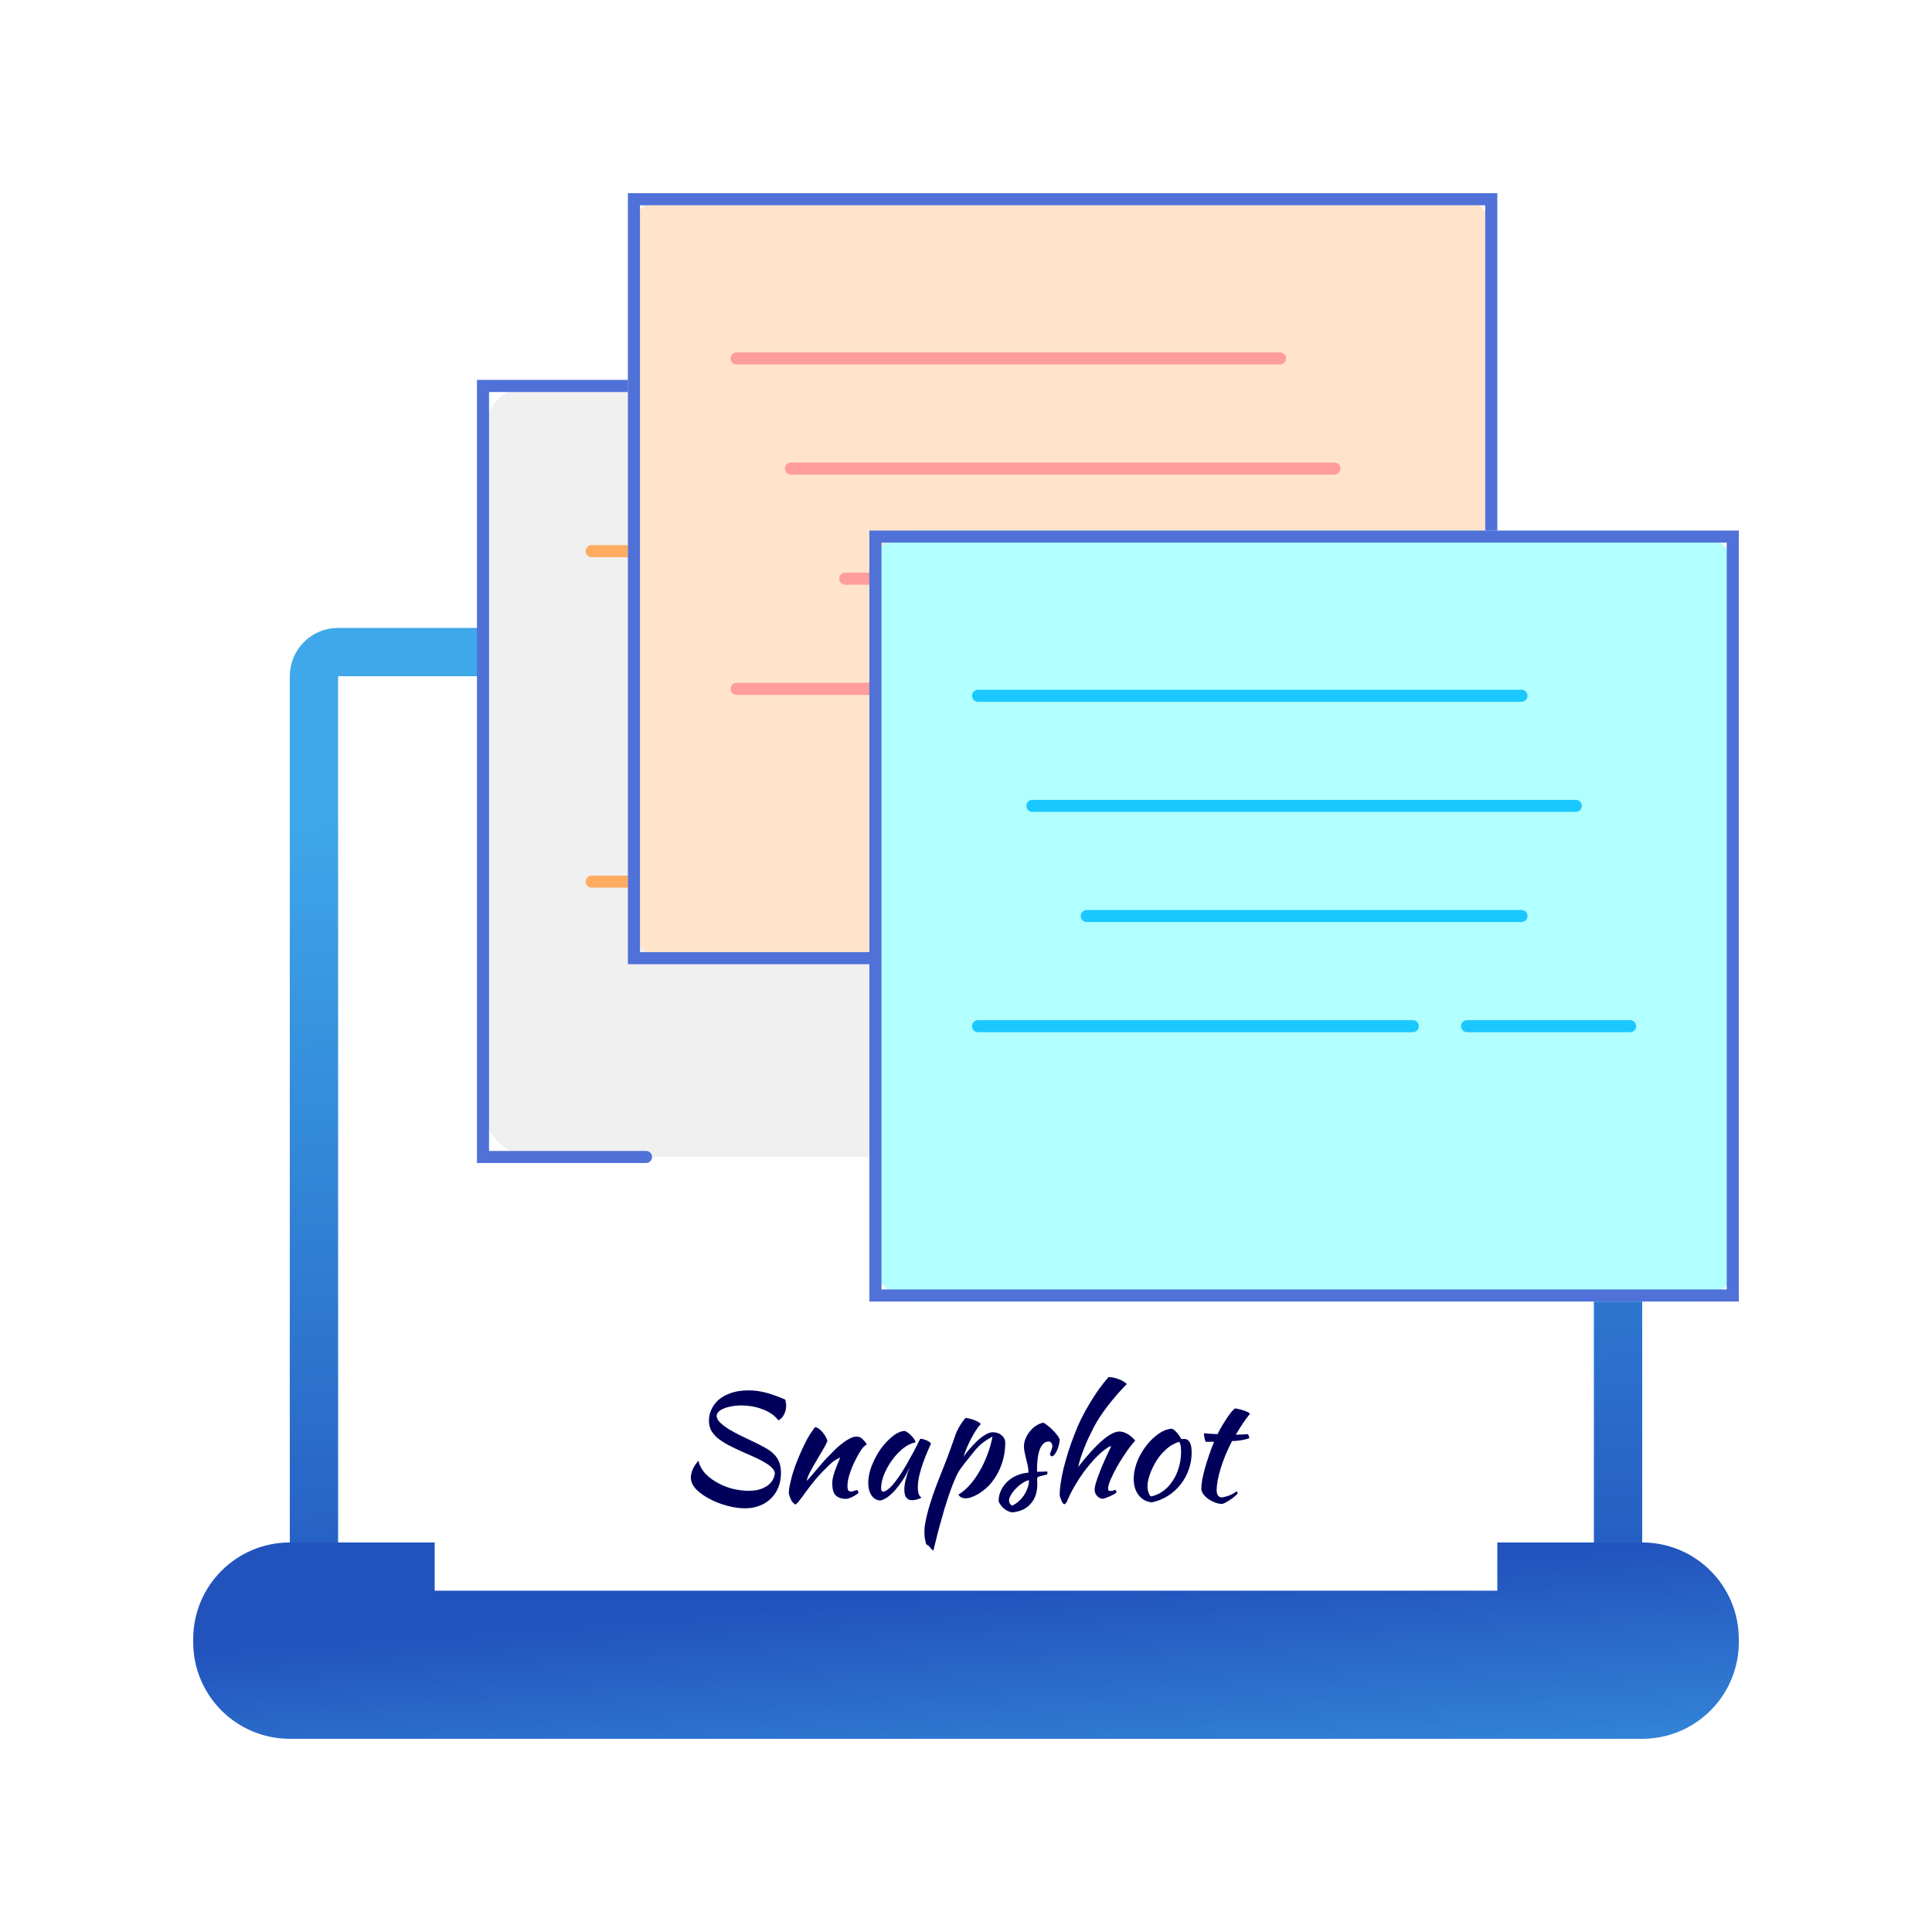 <svg width="40" height="40" viewBox="0 0 40 40" fill="none" xmlns="http://www.w3.org/2000/svg">
<g id="Group 1171276239">
<rect id="Rectangle 34624669" width="40" height="40" fill="white">
                                    </rect>
<g id="Group 1171276237">
<g id="Group 1171276232">
<g id="Group 1171276125">
<rect id="Rectangle 34624662" x="6.133" y="10.058" width="27.733" height="17.908" rx="1" fill="white"/>
<path id="Rectangle 34624663" d="M33.5 14L33.5 33C33.5 33.276 33.276 33.5 33 33.5L7 33.5C6.724 33.5 6.5 33.276 6.5 33L6.5 14C6.5 13.724 6.724 13.5 7 13.5L10.308 13.5L33 13.5C33.276 13.5 33.5 13.724 33.5 14Z" stroke="url(#paint0_linear_124_524)">
                                    <animate attributeName="d" values="M33.5 14L33.5 33C33.5 33.276 33.276 33.5 33 33.5L7 33.5C6.724 33.5 6.5 33.276 6.5 33L6.5 14C6.5 13.724 6.724 13.5 7 13.5L10.308 13.5L33 13.5C33.276 13.5 33.5 13.724 33.5 14Z;M33.5 14L33.5 33C33.5 33.276 33.276 33.5 33 33.5L7 33.5C6.724 33.5 6.5 33.276 6.5 33L6.5 14C6.5 13.724 6.724 13.5 7 13.5L10.308 13.5L33 13.5C33.276 13.5 33.5 13.724 33.5 14Z;M33.5 14L33.5 33C33.5 33.276 33.276 33.5 33 33.5L7 33.5C6.724 33.5 6.5 33.276 6.5 33L6.5 14C6.5 13.724 6.724 13.5 7 13.5L10.308 13.5L33 13.5C33.276 13.5 33.5 13.724 33.5 14Z" begin="0s" dur="3s" repeatCount="indefinite" fill="freeze" calcMode="linear" keyTimes="0;0.5;1"/></path>
<path id="Rectangle 34624666" d="M4 33.935C4 32.831 4.895 31.935 6 31.935L9 31.935L9 32.933L31 32.933L31 31.935L34 31.935C35.105 31.935 36 32.831 36 33.935L36 34C36 35.105 35.105 36 34 36L6 36C4.895 36 4 35.105 4 34L4 33.935Z" fill="url(#paint1_linear_124_524)">
                                    <animate attributeName="d" values="M4 33.935C4 32.831 4.895 31.935 6 31.935L9 31.935L9 32.933L31 32.933L31 31.935L34 31.935C35.105 31.935 36 32.831 36 33.935L36 34C36 35.105 35.105 36 34 36L6 36C4.895 36 4 35.105 4 34L4 33.935Z;M4 33.935C4 32.831 4.895 31.935 6 31.935L9 31.935L9 32.933L31 32.933L31 31.935L34 31.935C35.105 31.935 36 32.831 36 33.935L36 34C36 35.105 35.105 36 34 36L6 36C4.895 36 4 35.105 4 34L4 33.935Z;M4 33.935C4 32.831 4.895 31.935 6 31.935L9 31.935L9 32.933L31 32.933L31 31.935L34 31.935C35.105 31.935 36 32.831 36 33.935L36 34C36 35.105 35.105 36 34 36L6 36C4.895 36 4 35.105 4 34L4 33.935Z" begin="0s" dur="3s" repeatCount="indefinite" fill="freeze" calcMode="linear" keyTimes="0;0.5;1"/></path>
</g>
</g>
<g id="Group 1171276234">
<g id="Group 1171276233">
<rect id="Rectangle 34624677" x="10" y="7.991" width="18" height="15.963" rx="1" fill="#F0F0F0">
                                    <animate attributeName="x" values="10;8;10" begin="0s" dur="3s" repeatCount="indefinite" fill="freeze" calcMode="linear" keyTimes="0;0.5;1"/>
                                    <animate attributeName="y" values="7.991;8.991;7.991" begin="0s" dur="3s" repeatCount="indefinite" fill="freeze" calcMode="linear" keyTimes="0;0.5;1"/></rect>
<path id="Vector 727" d="M19 23.954L28 23.954L28 7.991L10 7.991L10 23.954L13.375 23.954" stroke="#4F71D8" stroke-width="0.25" stroke-linecap="round">
                                    <animate attributeName="d" values="M19 23.954L28 23.954L28 7.991L10 7.991L10 23.954L13.375 23.954;M17 24.954L26 24.954L26 8.991L8 8.991L8 24.954L11.375 24.954;M19 23.954L28 23.954L28 7.991L10 7.991L10 23.954L13.375 23.954" begin="0s" dur="3s" repeatCount="indefinite" fill="freeze" calcMode="linear" keyTimes="0;0.5;1"/></path>
<path id="Vector 729" d="M12.25 11.411L23.5 11.411M13.375 13.692L24.625 13.692M14.5 15.972L23.5 15.972M12.25 18.253L21.25 18.253M22.375 18.253L25.75 18.253" stroke="#FFAC60" stroke-width="0.25" stroke-linecap="round">
                                    <animate attributeName="d" values="M12.25 11.411L23.5 11.411M13.375 13.692L24.625 13.692M14.5 15.972L23.5 15.972M12.25 18.253L21.25 18.253M22.375 18.253L25.75 18.253;M10.25 12.411L21.5 12.411M11.375 14.692L22.625 14.692M12.5 16.972L21.5 16.972M10.25 19.253L19.25 19.253M20.375 19.253L23.75 19.253;M12.25 11.411L23.5 11.411M13.375 13.692L24.625 13.692M14.5 15.972L23.5 15.972M12.25 18.253L21.25 18.253M22.375 18.253L25.75 18.253" begin="0s" dur="3s" repeatCount="indefinite" fill="freeze" calcMode="linear" keyTimes="0;0.5;1"/></path>
</g>
</g>
<g id="Group 1171276236">
<rect id="Rectangle 34624678" x="13" y="4" width="18" height="15.963" rx="1" fill="#FFE4CB">
                                    <animate attributeName="x" values="13;18;13" begin="0s" dur="3s" repeatCount="indefinite" fill="freeze" calcMode="linear" keyTimes="0;0.5;1"/>
                                    <animate attributeName="y" values="4;11;4" begin="0s" dur="3s" repeatCount="indefinite" fill="freeze" calcMode="linear" keyTimes="0;0.5;1"/></rect>
<path id="Vector 728" d="M30.875 4.125L30.875 19.838L22 19.838L13.125 19.838L13.125 4.125L30.875 4.125Z" stroke="#4F71D8" stroke-width="0.25" stroke-linecap="round">
                                    <animate attributeName="d" values="M30.875 4.125L30.875 19.838L22 19.838L13.125 19.838L13.125 4.125L30.875 4.125Z;M35.875 11.125L35.875 26.838L27 26.838L18.125 26.838L18.125 11.125L35.875 11.125Z;M30.875 4.125L30.875 19.838L22 19.838L13.125 19.838L13.125 4.125L30.875 4.125Z" begin="0s" dur="3s" repeatCount="indefinite" fill="freeze" calcMode="linear" keyTimes="0;0.5;1"/></path>
<path id="Vector 729_2" d="M15.25 7.421L26.5 7.421M16.375 9.701L27.625 9.701M17.5 11.982L26.5 11.982M15.25 14.262L24.25 14.262M25.375 14.262L28.75 14.262" stroke="#FF9C9C" stroke-width="0.25" stroke-linecap="round">
                                    <animate attributeName="d" values="M15.25 7.421L26.5 7.421M16.375 9.701L27.625 9.701M17.5 11.982L26.5 11.982M15.25 14.262L24.25 14.262M25.375 14.262L28.75 14.262;M20.25 14.421L31.5 14.421M21.375 16.701L32.625 16.701M22.5 18.982L31.5 18.982M20.25 21.262L29.25 21.262M30.375 21.262L33.75 21.262;M15.25 7.421L26.5 7.421M16.375 9.701L27.625 9.701M17.5 11.982L26.5 11.982M15.25 14.262L24.25 14.262M25.375 14.262L28.75 14.262" begin="0s" dur="3s" repeatCount="indefinite" fill="freeze" calcMode="linear" keyTimes="0;0.5;1"/></path>
</g>
<g id="Group 1171276235">
<rect id="Rectangle 34624678_2" x="18" y="10.984" width="18" height="15.963" rx="1" fill="#B2FFFF">
                                    <animate attributeName="x" values="18;13;18" begin="0s" dur="3s" repeatCount="indefinite" fill="freeze" calcMode="linear" keyTimes="0;0.5;1"/>
                                    <animate attributeName="y" values="10.984;4;10.984" begin="0s" dur="3s" repeatCount="indefinite" fill="freeze" calcMode="linear" keyTimes="0;0.5;1"/></rect>
<path id="Vector 728_2" d="M35.875 11.109L35.875 26.822L27 26.822L18.125 26.822L18.125 11.109L35.875 11.109Z" stroke="#4F71D8" stroke-width="0.25" stroke-linecap="round">
                                    <animate attributeName="d" values="M35.875 11.109L35.875 26.822L27 26.822L18.125 26.822L18.125 11.109L35.875 11.109Z;M30.875 4.125L30.875 19.838L22 19.838L13.125 19.838L13.125 4.125L30.875 4.125Z;M35.875 11.109L35.875 26.822L27 26.822L18.125 26.822L18.125 11.109L35.875 11.109Z" begin="0s" dur="3s" repeatCount="indefinite" fill="freeze" calcMode="linear" keyTimes="0;0.5;1"/></path>
<path id="Vector 729_3" d="M20.25 14.405L31.5 14.405M21.375 16.685L32.625 16.685M22.5 18.965L31.5 18.965M20.25 21.246L29.25 21.246M30.375 21.246L33.75 21.246" stroke="#1AC8FF" stroke-width="0.25" stroke-linecap="round">
                                    <animate attributeName="d" values="M20.25 14.405L31.5 14.405M21.375 16.685L32.625 16.685M22.5 18.965L31.5 18.965M20.25 21.246L29.25 21.246M30.375 21.246L33.75 21.246;M15.25 7.421L26.5 7.421M16.375 9.701L27.625 9.701M17.5 11.982L26.5 11.982M15.25 14.262L24.25 14.262M25.375 14.262L28.75 14.262;M20.25 14.405L31.5 14.405M21.375 16.685L32.625 16.685M22.5 18.965L31.5 18.965M20.25 21.246L29.25 21.246M30.375 21.246L33.75 21.246" begin="0s" dur="3s" repeatCount="indefinite" fill="freeze" calcMode="linear" keyTimes="0;0.5;1"/></path>
</g>
<g id="Snapshot">
<path id="Vector" d="M24.965 29.851C24.955 29.839 24.946 29.814 24.938 29.776C24.93 29.736 24.926 29.702 24.926 29.674C24.978 29.678 25.028 29.682 25.076 29.686C25.124 29.688 25.168 29.69 25.208 29.692C25.238 29.632 25.27 29.573 25.304 29.515C25.34 29.455 25.374 29.401 25.406 29.353C25.44 29.303 25.471 29.261 25.499 29.227C25.529 29.193 25.552 29.171 25.568 29.161C25.588 29.161 25.613 29.165 25.643 29.173C25.675 29.179 25.707 29.188 25.739 29.2C25.771 29.21 25.8 29.221 25.826 29.233C25.852 29.245 25.87 29.257 25.88 29.269C25.82 29.345 25.768 29.416 25.724 29.482C25.682 29.546 25.636 29.62 25.586 29.704C25.626 29.704 25.666 29.703 25.706 29.701C25.748 29.699 25.79 29.696 25.832 29.692C25.842 29.702 25.85 29.715 25.856 29.731C25.862 29.745 25.865 29.76 25.865 29.776C25.767 29.812 25.648 29.832 25.508 29.836C25.458 29.932 25.413 30.028 25.373 30.124C25.335 30.218 25.302 30.309 25.274 30.397C25.248 30.485 25.227 30.568 25.211 30.646C25.197 30.724 25.19 30.794 25.19 30.856C25.19 30.944 25.223 30.993 25.289 31.003C25.349 30.995 25.406 30.98 25.46 30.958C25.514 30.936 25.562 30.908 25.604 30.874C25.616 30.892 25.623 30.907 25.625 30.919C25.613 30.937 25.592 30.958 25.562 30.982C25.534 31.006 25.503 31.029 25.469 31.051C25.435 31.075 25.402 31.095 25.37 31.111C25.338 31.127 25.314 31.136 25.298 31.138C25.248 31.136 25.198 31.125 25.148 31.105C25.098 31.085 25.052 31.06 25.01 31.03C24.97 31 24.937 30.967 24.911 30.931C24.885 30.893 24.872 30.856 24.872 30.82C24.872 30.772 24.878 30.712 24.89 30.64C24.904 30.566 24.923 30.486 24.947 30.4C24.971 30.314 24.999 30.224 25.031 30.13C25.063 30.036 25.098 29.943 25.136 29.851L24.965 29.851Z" fill="#00005B">
                                    <animate attributeName="d" values="M24.965 29.851C24.955 29.839 24.946 29.814 24.938 29.776C24.93 29.736 24.926 29.702 24.926 29.674C24.978 29.678 25.028 29.682 25.076 29.686C25.124 29.688 25.168 29.69 25.208 29.692C25.238 29.632 25.27 29.573 25.304 29.515C25.34 29.455 25.374 29.401 25.406 29.353C25.44 29.303 25.471 29.261 25.499 29.227C25.529 29.193 25.552 29.171 25.568 29.161C25.588 29.161 25.613 29.165 25.643 29.173C25.675 29.179 25.707 29.188 25.739 29.2C25.771 29.21 25.8 29.221 25.826 29.233C25.852 29.245 25.87 29.257 25.88 29.269C25.82 29.345 25.768 29.416 25.724 29.482C25.682 29.546 25.636 29.62 25.586 29.704C25.626 29.704 25.666 29.703 25.706 29.701C25.748 29.699 25.79 29.696 25.832 29.692C25.842 29.702 25.85 29.715 25.856 29.731C25.862 29.745 25.865 29.76 25.865 29.776C25.767 29.812 25.648 29.832 25.508 29.836C25.458 29.932 25.413 30.028 25.373 30.124C25.335 30.218 25.302 30.309 25.274 30.397C25.248 30.485 25.227 30.568 25.211 30.646C25.197 30.724 25.19 30.794 25.19 30.856C25.19 30.944 25.223 30.993 25.289 31.003C25.349 30.995 25.406 30.98 25.46 30.958C25.514 30.936 25.562 30.908 25.604 30.874C25.616 30.892 25.623 30.907 25.625 30.919C25.613 30.937 25.592 30.958 25.562 30.982C25.534 31.006 25.503 31.029 25.469 31.051C25.435 31.075 25.402 31.095 25.37 31.111C25.338 31.127 25.314 31.136 25.298 31.138C25.248 31.136 25.198 31.125 25.148 31.105C25.098 31.085 25.052 31.06 25.01 31.03C24.97 31 24.937 30.967 24.911 30.931C24.885 30.893 24.872 30.856 24.872 30.82C24.872 30.772 24.878 30.712 24.89 30.64C24.904 30.566 24.923 30.486 24.947 30.4C24.971 30.314 24.999 30.224 25.031 30.13C25.063 30.036 25.098 29.943 25.136 29.851L24.965 29.851Z;M25.965 30.851C25.955 30.839 25.946 30.814 25.938 30.776C25.93 30.736 25.926 30.702 25.926 30.674C25.978 30.678 26.028 30.682 26.076 30.686C26.124 30.688 26.168 30.69 26.208 30.692C26.238 30.632 26.27 30.573 26.304 30.515C26.34 30.455 26.374 30.401 26.406 30.353C26.44 30.303 26.471 30.261 26.499 30.227C26.529 30.193 26.552 30.171 26.568 30.161C26.588 30.161 26.613 30.165 26.643 30.173C26.675 30.179 26.707 30.188 26.739 30.2C26.771 30.21 26.8 30.221 26.826 30.233C26.852 30.245 26.87 30.257 26.88 30.269C26.82 30.345 26.768 30.416 26.724 30.482C26.682 30.546 26.636 30.62 26.586 30.704C26.626 30.704 26.666 30.703 26.706 30.701C26.748 30.699 26.79 30.696 26.832 30.692C26.842 30.702 26.85 30.715 26.856 30.731C26.862 30.745 26.865 30.76 26.865 30.776C26.767 30.812 26.648 30.832 26.508 30.836C26.458 30.932 26.413 31.028 26.373 31.124C26.335 31.218 26.302 31.309 26.274 31.397C26.248 31.485 26.227 31.568 26.211 31.646C26.197 31.724 26.19 31.794 26.19 31.856C26.19 31.944 26.223 31.993 26.289 32.003C26.349 31.995 26.406 31.98 26.46 31.958C26.514 31.936 26.562 31.908 26.604 31.874C26.616 31.892 26.623 31.907 26.625 31.919C26.613 31.937 26.592 31.958 26.562 31.982C26.534 32.006 26.503 32.029 26.469 32.051C26.435 32.075 26.402 32.095 26.37 32.111C26.338 32.127 26.314 32.136 26.298 32.138C26.248 32.136 26.198 32.125 26.148 32.105C26.098 32.085 26.052 32.06 26.01 32.03C25.97 32 25.937 31.967 25.911 31.931C25.885 31.893 25.872 31.856 25.872 31.82C25.872 31.772 25.878 31.712 25.89 31.64C25.904 31.566 25.923 31.486 25.947 31.4C25.971 31.314 25.999 31.224 26.031 31.13C26.063 31.036 26.098 30.943 26.136 30.851L25.965 30.851Z;M24.965 29.851C24.955 29.839 24.946 29.814 24.938 29.776C24.93 29.736 24.926 29.702 24.926 29.674C24.978 29.678 25.028 29.682 25.076 29.686C25.124 29.688 25.168 29.69 25.208 29.692C25.238 29.632 25.27 29.573 25.304 29.515C25.34 29.455 25.374 29.401 25.406 29.353C25.44 29.303 25.471 29.261 25.499 29.227C25.529 29.193 25.552 29.171 25.568 29.161C25.588 29.161 25.613 29.165 25.643 29.173C25.675 29.179 25.707 29.188 25.739 29.2C25.771 29.21 25.8 29.221 25.826 29.233C25.852 29.245 25.87 29.257 25.88 29.269C25.82 29.345 25.768 29.416 25.724 29.482C25.682 29.546 25.636 29.62 25.586 29.704C25.626 29.704 25.666 29.703 25.706 29.701C25.748 29.699 25.79 29.696 25.832 29.692C25.842 29.702 25.85 29.715 25.856 29.731C25.862 29.745 25.865 29.76 25.865 29.776C25.767 29.812 25.648 29.832 25.508 29.836C25.458 29.932 25.413 30.028 25.373 30.124C25.335 30.218 25.302 30.309 25.274 30.397C25.248 30.485 25.227 30.568 25.211 30.646C25.197 30.724 25.19 30.794 25.19 30.856C25.19 30.944 25.223 30.993 25.289 31.003C25.349 30.995 25.406 30.98 25.46 30.958C25.514 30.936 25.562 30.908 25.604 30.874C25.616 30.892 25.623 30.907 25.625 30.919C25.613 30.937 25.592 30.958 25.562 30.982C25.534 31.006 25.503 31.029 25.469 31.051C25.435 31.075 25.402 31.095 25.37 31.111C25.338 31.127 25.314 31.136 25.298 31.138C25.248 31.136 25.198 31.125 25.148 31.105C25.098 31.085 25.052 31.06 25.01 31.03C24.97 31 24.937 30.967 24.911 30.931C24.885 30.893 24.872 30.856 24.872 30.82C24.872 30.772 24.878 30.712 24.89 30.64C24.904 30.566 24.923 30.486 24.947 30.4C24.971 30.314 24.999 30.224 25.031 30.13C25.063 30.036 25.098 29.943 25.136 29.851L24.965 29.851Z" begin="0s" dur="3s" repeatCount="indefinite" fill="freeze" calcMode="linear" keyTimes="0;0.5;1"/>
                                    <animate attributeName="fill" values="#00005B;#FFA24C;#00005B" begin="0s" dur="3s" repeatCount="indefinite" fill="freeze" calcMode="linear" keyTimes="0;0.5;1"/></path>
<path id="Vector_2" d="M23.847 31.105C23.733 31.093 23.642 31.043 23.574 30.955C23.506 30.867 23.472 30.755 23.472 30.619C23.472 30.539 23.484 30.456 23.508 30.37C23.532 30.284 23.566 30.201 23.61 30.121C23.654 30.039 23.706 29.962 23.766 29.89C23.826 29.818 23.891 29.756 23.961 29.704C24.071 29.622 24.174 29.581 24.27 29.581C24.334 29.615 24.397 29.686 24.459 29.794C24.469 29.794 24.478 29.794 24.486 29.794C24.494 29.792 24.503 29.791 24.513 29.791C24.619 29.791 24.672 29.885 24.672 30.073C24.672 30.199 24.651 30.319 24.609 30.433C24.569 30.545 24.512 30.647 24.438 30.739C24.366 30.831 24.279 30.909 24.177 30.973C24.077 31.035 23.967 31.079 23.847 31.105ZM24 30.16C23.966 30.206 23.934 30.256 23.904 30.31C23.874 30.364 23.848 30.419 23.826 30.475C23.804 30.529 23.787 30.582 23.775 30.634C23.763 30.684 23.757 30.729 23.757 30.769C23.757 30.817 23.765 30.863 23.781 30.907C23.797 30.951 23.815 30.976 23.835 30.982C23.925 30.962 24.007 30.925 24.081 30.871C24.157 30.815 24.222 30.746 24.276 30.664C24.332 30.582 24.375 30.489 24.405 30.385C24.437 30.281 24.453 30.17 24.453 30.052C24.453 30 24.45 29.959 24.444 29.929C24.438 29.899 24.428 29.873 24.414 29.851C24.326 29.877 24.247 29.919 24.177 29.977C24.109 30.035 24.05 30.096 24 30.16Z" fill="#00005B">
                                    <animate attributeName="d" values="M23.847 31.105C23.733 31.093 23.642 31.043 23.574 30.955C23.506 30.867 23.472 30.755 23.472 30.619C23.472 30.539 23.484 30.456 23.508 30.37C23.532 30.284 23.566 30.201 23.61 30.121C23.654 30.039 23.706 29.962 23.766 29.89C23.826 29.818 23.891 29.756 23.961 29.704C24.071 29.622 24.174 29.581 24.27 29.581C24.334 29.615 24.397 29.686 24.459 29.794C24.469 29.794 24.478 29.794 24.486 29.794C24.494 29.792 24.503 29.791 24.513 29.791C24.619 29.791 24.672 29.885 24.672 30.073C24.672 30.199 24.651 30.319 24.609 30.433C24.569 30.545 24.512 30.647 24.438 30.739C24.366 30.831 24.279 30.909 24.177 30.973C24.077 31.035 23.967 31.079 23.847 31.105ZM24 30.16C23.966 30.206 23.934 30.256 23.904 30.31C23.874 30.364 23.848 30.419 23.826 30.475C23.804 30.529 23.787 30.582 23.775 30.634C23.763 30.684 23.757 30.729 23.757 30.769C23.757 30.817 23.765 30.863 23.781 30.907C23.797 30.951 23.815 30.976 23.835 30.982C23.925 30.962 24.007 30.925 24.081 30.871C24.157 30.815 24.222 30.746 24.276 30.664C24.332 30.582 24.375 30.489 24.405 30.385C24.437 30.281 24.453 30.17 24.453 30.052C24.453 30 24.45 29.959 24.444 29.929C24.438 29.899 24.428 29.873 24.414 29.851C24.326 29.877 24.247 29.919 24.177 29.977C24.109 30.035 24.05 30.096 24 30.16Z;M24.847 31.105C24.733 31.093 24.642 31.043 24.574 30.955C24.506 30.867 24.472 30.755 24.472 30.619C24.472 30.539 24.484 30.456 24.508 30.37C24.532 30.284 24.566 30.201 24.61 30.121C24.654 30.039 24.706 29.962 24.766 29.89C24.826 29.818 24.891 29.756 24.961 29.704C25.071 29.622 25.174 29.581 25.27 29.581C25.334 29.615 25.397 29.686 25.459 29.794C25.469 29.794 25.478 29.794 25.486 29.794C25.494 29.792 25.503 29.791 25.513 29.791C25.619 29.791 25.672 29.885 25.672 30.073C25.672 30.199 25.651 30.319 25.609 30.433C25.569 30.545 25.512 30.647 25.438 30.739C25.366 30.831 25.279 30.909 25.177 30.973C25.077 31.035 24.967 31.079 24.847 31.105ZM25 30.16C24.966 30.206 24.934 30.256 24.904 30.31C24.874 30.364 24.848 30.419 24.826 30.475C24.804 30.529 24.787 30.582 24.775 30.634C24.763 30.684 24.757 30.729 24.757 30.769C24.757 30.817 24.765 30.863 24.781 30.907C24.797 30.951 24.815 30.976 24.835 30.982C24.925 30.962 25.007 30.925 25.081 30.871C25.157 30.815 25.222 30.746 25.276 30.664C25.332 30.582 25.375 30.489 25.405 30.385C25.437 30.281 25.453 30.17 25.453 30.052C25.453 30 25.45 29.959 25.444 29.929C25.438 29.899 25.428 29.873 25.414 29.851C25.326 29.877 25.247 29.919 25.177 29.977C25.109 30.035 25.05 30.096 25 30.16Z;M23.847 31.105C23.733 31.093 23.642 31.043 23.574 30.955C23.506 30.867 23.472 30.755 23.472 30.619C23.472 30.539 23.484 30.456 23.508 30.37C23.532 30.284 23.566 30.201 23.61 30.121C23.654 30.039 23.706 29.962 23.766 29.89C23.826 29.818 23.891 29.756 23.961 29.704C24.071 29.622 24.174 29.581 24.27 29.581C24.334 29.615 24.397 29.686 24.459 29.794C24.469 29.794 24.478 29.794 24.486 29.794C24.494 29.792 24.503 29.791 24.513 29.791C24.619 29.791 24.672 29.885 24.672 30.073C24.672 30.199 24.651 30.319 24.609 30.433C24.569 30.545 24.512 30.647 24.438 30.739C24.366 30.831 24.279 30.909 24.177 30.973C24.077 31.035 23.967 31.079 23.847 31.105ZM24 30.16C23.966 30.206 23.934 30.256 23.904 30.31C23.874 30.364 23.848 30.419 23.826 30.475C23.804 30.529 23.787 30.582 23.775 30.634C23.763 30.684 23.757 30.729 23.757 30.769C23.757 30.817 23.765 30.863 23.781 30.907C23.797 30.951 23.815 30.976 23.835 30.982C23.925 30.962 24.007 30.925 24.081 30.871C24.157 30.815 24.222 30.746 24.276 30.664C24.332 30.582 24.375 30.489 24.405 30.385C24.437 30.281 24.453 30.17 24.453 30.052C24.453 30 24.45 29.959 24.444 29.929C24.438 29.899 24.428 29.873 24.414 29.851C24.326 29.877 24.247 29.919 24.177 29.977C24.109 30.035 24.05 30.096 24 30.16Z" begin="0s" dur="3s" repeatCount="indefinite" fill="freeze" calcMode="linear" keyTimes="0;0.5;1"/></path>
<path id="Vector_3" d="M21.94 30.949C21.94 30.879 21.947 30.797 21.961 30.703C21.975 30.607 21.995 30.505 22.021 30.397C22.049 30.289 22.081 30.176 22.117 30.058C22.155 29.94 22.197 29.822 22.243 29.704C22.283 29.598 22.329 29.491 22.381 29.383C22.435 29.275 22.493 29.169 22.555 29.065C22.617 28.961 22.681 28.862 22.747 28.768C22.815 28.674 22.883 28.588 22.951 28.51C22.983 28.51 23.017 28.514 23.053 28.522C23.091 28.53 23.127 28.541 23.161 28.555C23.197 28.567 23.229 28.582 23.257 28.6C23.287 28.618 23.311 28.636 23.329 28.654C23.179 28.808 23.044 28.964 22.924 29.122C22.804 29.278 22.709 29.425 22.639 29.563C22.601 29.639 22.566 29.71 22.534 29.776C22.504 29.842 22.476 29.908 22.45 29.974C22.424 30.038 22.4 30.103 22.378 30.169C22.358 30.233 22.339 30.301 22.321 30.373C22.705 29.883 22.99 29.638 23.176 29.638C23.228 29.638 23.284 29.655 23.344 29.689C23.404 29.723 23.457 29.769 23.503 29.827C23.441 29.895 23.377 29.977 23.311 30.073C23.245 30.169 23.184 30.266 23.128 30.364C23.074 30.46 23.029 30.55 22.993 30.634C22.959 30.716 22.942 30.777 22.942 30.817C22.942 30.837 22.945 30.851 22.951 30.859C22.957 30.865 22.97 30.868 22.99 30.868C23.02 30.868 23.044 30.864 23.062 30.856C23.08 30.848 23.091 30.844 23.095 30.844C23.105 30.86 23.111 30.871 23.113 30.877C23.115 30.883 23.116 30.888 23.116 30.892C23.116 30.9 23.104 30.912 23.08 30.928C23.056 30.942 23.027 30.957 22.993 30.973C22.961 30.987 22.929 31 22.897 31.012C22.865 31.024 22.841 31.03 22.825 31.03C22.805 31.03 22.785 31.024 22.765 31.012C22.745 31.002 22.727 30.988 22.711 30.97C22.697 30.952 22.685 30.932 22.675 30.91C22.667 30.888 22.663 30.865 22.663 30.841C22.663 30.811 22.671 30.767 22.687 30.709C22.705 30.649 22.729 30.58 22.759 30.502C22.789 30.422 22.825 30.335 22.867 30.241C22.909 30.147 22.954 30.051 23.002 29.953C23.002 29.945 22.998 29.941 22.99 29.941C22.984 29.941 22.968 29.949 22.942 29.965C22.918 29.981 22.895 29.997 22.873 30.013C22.801 30.067 22.728 30.134 22.654 30.214C22.582 30.292 22.511 30.378 22.441 30.472C22.373 30.566 22.308 30.666 22.246 30.772C22.186 30.876 22.134 30.981 22.09 31.087C22.084 31.101 22.075 31.114 22.063 31.126C22.051 31.138 22.041 31.144 22.033 31.144C22.027 31.144 22.018 31.137 22.006 31.123C21.996 31.109 21.986 31.091 21.976 31.069C21.968 31.049 21.96 31.028 21.952 31.006C21.944 30.984 21.94 30.965 21.94 30.949Z" fill="#00005B">
                                    <animate attributeName="d" values="M21.94 30.949C21.94 30.879 21.947 30.797 21.961 30.703C21.975 30.607 21.995 30.505 22.021 30.397C22.049 30.289 22.081 30.176 22.117 30.058C22.155 29.94 22.197 29.822 22.243 29.704C22.283 29.598 22.329 29.491 22.381 29.383C22.435 29.275 22.493 29.169 22.555 29.065C22.617 28.961 22.681 28.862 22.747 28.768C22.815 28.674 22.883 28.588 22.951 28.51C22.983 28.51 23.017 28.514 23.053 28.522C23.091 28.53 23.127 28.541 23.161 28.555C23.197 28.567 23.229 28.582 23.257 28.6C23.287 28.618 23.311 28.636 23.329 28.654C23.179 28.808 23.044 28.964 22.924 29.122C22.804 29.278 22.709 29.425 22.639 29.563C22.601 29.639 22.566 29.71 22.534 29.776C22.504 29.842 22.476 29.908 22.45 29.974C22.424 30.038 22.4 30.103 22.378 30.169C22.358 30.233 22.339 30.301 22.321 30.373C22.705 29.883 22.99 29.638 23.176 29.638C23.228 29.638 23.284 29.655 23.344 29.689C23.404 29.723 23.457 29.769 23.503 29.827C23.441 29.895 23.377 29.977 23.311 30.073C23.245 30.169 23.184 30.266 23.128 30.364C23.074 30.46 23.029 30.55 22.993 30.634C22.959 30.716 22.942 30.777 22.942 30.817C22.942 30.837 22.945 30.851 22.951 30.859C22.957 30.865 22.97 30.868 22.99 30.868C23.02 30.868 23.044 30.864 23.062 30.856C23.08 30.848 23.091 30.844 23.095 30.844C23.105 30.86 23.111 30.871 23.113 30.877C23.115 30.883 23.116 30.888 23.116 30.892C23.116 30.9 23.104 30.912 23.08 30.928C23.056 30.942 23.027 30.957 22.993 30.973C22.961 30.987 22.929 31 22.897 31.012C22.865 31.024 22.841 31.03 22.825 31.03C22.805 31.03 22.785 31.024 22.765 31.012C22.745 31.002 22.727 30.988 22.711 30.97C22.697 30.952 22.685 30.932 22.675 30.91C22.667 30.888 22.663 30.865 22.663 30.841C22.663 30.811 22.671 30.767 22.687 30.709C22.705 30.649 22.729 30.58 22.759 30.502C22.789 30.422 22.825 30.335 22.867 30.241C22.909 30.147 22.954 30.051 23.002 29.953C23.002 29.945 22.998 29.941 22.99 29.941C22.984 29.941 22.968 29.949 22.942 29.965C22.918 29.981 22.895 29.997 22.873 30.013C22.801 30.067 22.728 30.134 22.654 30.214C22.582 30.292 22.511 30.378 22.441 30.472C22.373 30.566 22.308 30.666 22.246 30.772C22.186 30.876 22.134 30.981 22.09 31.087C22.084 31.101 22.075 31.114 22.063 31.126C22.051 31.138 22.041 31.144 22.033 31.144C22.027 31.144 22.018 31.137 22.006 31.123C21.996 31.109 21.986 31.091 21.976 31.069C21.968 31.049 21.96 31.028 21.952 31.006C21.944 30.984 21.94 30.965 21.94 30.949Z;M21.94 31.949C21.94 31.879 21.947 31.797 21.961 31.703C21.975 31.607 21.995 31.505 22.021 31.397C22.049 31.289 22.081 31.176 22.117 31.058C22.155 30.94 22.197 30.822 22.243 30.704C22.283 30.598 22.329 30.491 22.381 30.383C22.435 30.275 22.493 30.169 22.555 30.065C22.617 29.961 22.681 29.862 22.747 29.768C22.815 29.674 22.883 29.588 22.951 29.51C22.983 29.51 23.017 29.514 23.053 29.522C23.091 29.53 23.127 29.541 23.161 29.555C23.197 29.567 23.229 29.582 23.257 29.6C23.287 29.618 23.311 29.636 23.329 29.654C23.179 29.808 23.044 29.964 22.924 30.122C22.804 30.278 22.709 30.425 22.639 30.563C22.601 30.639 22.566 30.71 22.534 30.776C22.504 30.842 22.476 30.908 22.45 30.974C22.424 31.038 22.4 31.103 22.378 31.169C22.358 31.233 22.339 31.301 22.321 31.373C22.705 30.883 22.99 30.638 23.176 30.638C23.228 30.638 23.284 30.655 23.344 30.689C23.404 30.723 23.457 30.769 23.503 30.827C23.441 30.895 23.377 30.977 23.311 31.073C23.245 31.169 23.184 31.266 23.128 31.364C23.074 31.46 23.029 31.55 22.993 31.634C22.959 31.716 22.942 31.777 22.942 31.817C22.942 31.837 22.945 31.851 22.951 31.859C22.957 31.865 22.97 31.868 22.99 31.868C23.02 31.868 23.044 31.864 23.062 31.856C23.08 31.848 23.091 31.844 23.095 31.844C23.105 31.86 23.111 31.871 23.113 31.877C23.115 31.883 23.116 31.888 23.116 31.892C23.116 31.9 23.104 31.912 23.08 31.928C23.056 31.942 23.027 31.957 22.993 31.973C22.961 31.987 22.929 32 22.897 32.012C22.865 32.024 22.841 32.03 22.825 32.03C22.805 32.03 22.785 32.024 22.765 32.012C22.745 32.002 22.727 31.988 22.711 31.97C22.697 31.952 22.685 31.932 22.675 31.91C22.667 31.888 22.663 31.865 22.663 31.841C22.663 31.811 22.671 31.767 22.687 31.709C22.705 31.649 22.729 31.58 22.759 31.502C22.789 31.422 22.825 31.335 22.867 31.241C22.909 31.147 22.954 31.051 23.002 30.953C23.002 30.945 22.998 30.941 22.99 30.941C22.984 30.941 22.968 30.949 22.942 30.965C22.918 30.981 22.895 30.997 22.873 31.013C22.801 31.067 22.728 31.134 22.654 31.214C22.582 31.292 22.511 31.378 22.441 31.472C22.373 31.566 22.308 31.666 22.246 31.772C22.186 31.876 22.134 31.981 22.09 32.087C22.084 32.101 22.075 32.114 22.063 32.126C22.051 32.138 22.041 32.144 22.033 32.144C22.027 32.144 22.018 32.137 22.006 32.123C21.996 32.109 21.986 32.091 21.976 32.069C21.968 32.049 21.96 32.028 21.952 32.006C21.944 31.984 21.94 31.965 21.94 31.949Z;M21.94 30.949C21.94 30.879 21.947 30.797 21.961 30.703C21.975 30.607 21.995 30.505 22.021 30.397C22.049 30.289 22.081 30.176 22.117 30.058C22.155 29.94 22.197 29.822 22.243 29.704C22.283 29.598 22.329 29.491 22.381 29.383C22.435 29.275 22.493 29.169 22.555 29.065C22.617 28.961 22.681 28.862 22.747 28.768C22.815 28.674 22.883 28.588 22.951 28.51C22.983 28.51 23.017 28.514 23.053 28.522C23.091 28.53 23.127 28.541 23.161 28.555C23.197 28.567 23.229 28.582 23.257 28.6C23.287 28.618 23.311 28.636 23.329 28.654C23.179 28.808 23.044 28.964 22.924 29.122C22.804 29.278 22.709 29.425 22.639 29.563C22.601 29.639 22.566 29.71 22.534 29.776C22.504 29.842 22.476 29.908 22.45 29.974C22.424 30.038 22.4 30.103 22.378 30.169C22.358 30.233 22.339 30.301 22.321 30.373C22.705 29.883 22.99 29.638 23.176 29.638C23.228 29.638 23.284 29.655 23.344 29.689C23.404 29.723 23.457 29.769 23.503 29.827C23.441 29.895 23.377 29.977 23.311 30.073C23.245 30.169 23.184 30.266 23.128 30.364C23.074 30.46 23.029 30.55 22.993 30.634C22.959 30.716 22.942 30.777 22.942 30.817C22.942 30.837 22.945 30.851 22.951 30.859C22.957 30.865 22.97 30.868 22.99 30.868C23.02 30.868 23.044 30.864 23.062 30.856C23.08 30.848 23.091 30.844 23.095 30.844C23.105 30.86 23.111 30.871 23.113 30.877C23.115 30.883 23.116 30.888 23.116 30.892C23.116 30.9 23.104 30.912 23.08 30.928C23.056 30.942 23.027 30.957 22.993 30.973C22.961 30.987 22.929 31 22.897 31.012C22.865 31.024 22.841 31.03 22.825 31.03C22.805 31.03 22.785 31.024 22.765 31.012C22.745 31.002 22.727 30.988 22.711 30.97C22.697 30.952 22.685 30.932 22.675 30.91C22.667 30.888 22.663 30.865 22.663 30.841C22.663 30.811 22.671 30.767 22.687 30.709C22.705 30.649 22.729 30.58 22.759 30.502C22.789 30.422 22.825 30.335 22.867 30.241C22.909 30.147 22.954 30.051 23.002 29.953C23.002 29.945 22.998 29.941 22.99 29.941C22.984 29.941 22.968 29.949 22.942 29.965C22.918 29.981 22.895 29.997 22.873 30.013C22.801 30.067 22.728 30.134 22.654 30.214C22.582 30.292 22.511 30.378 22.441 30.472C22.373 30.566 22.308 30.666 22.246 30.772C22.186 30.876 22.134 30.981 22.09 31.087C22.084 31.101 22.075 31.114 22.063 31.126C22.051 31.138 22.041 31.144 22.033 31.144C22.027 31.144 22.018 31.137 22.006 31.123C21.996 31.109 21.986 31.091 21.976 31.069C21.968 31.049 21.96 31.028 21.952 31.006C21.944 30.984 21.94 30.965 21.94 30.949Z" begin="0s" dur="3s" repeatCount="indefinite" fill="freeze" calcMode="linear" keyTimes="0;0.5;1"/>
                                    <animate attributeName="fill" values="#00005B;#FFA24C;#00005B" begin="0s" dur="3s" repeatCount="indefinite" fill="freeze" calcMode="linear" keyTimes="0;0.5;1"/></path>
<path id="Vector_4" d="M21.941 29.806C21.939 29.844 21.932 29.884 21.92 29.926C21.91 29.966 21.897 30.003 21.881 30.037C21.865 30.069 21.848 30.096 21.83 30.118C21.812 30.14 21.795 30.151 21.779 30.151C21.757 30.149 21.744 30.134 21.74 30.106C21.74 30.1 21.742 30.091 21.746 30.079C21.752 30.065 21.758 30.05 21.764 30.034C21.77 30.018 21.775 30.002 21.779 29.986C21.785 29.97 21.788 29.956 21.788 29.944C21.788 29.916 21.781 29.893 21.767 29.875C21.755 29.855 21.738 29.845 21.716 29.845C21.636 29.845 21.575 29.895 21.533 29.995C21.491 30.095 21.47 30.242 21.47 30.436C21.47 30.456 21.471 30.468 21.473 30.472C21.515 30.47 21.552 30.469 21.584 30.469C21.618 30.467 21.651 30.466 21.683 30.466C21.685 30.47 21.686 30.478 21.686 30.49C21.686 30.508 21.682 30.521 21.674 30.529C21.628 30.539 21.591 30.548 21.563 30.556C21.537 30.562 21.517 30.568 21.503 30.574C21.489 30.58 21.48 30.587 21.476 30.595C21.474 30.601 21.473 30.61 21.473 30.622C21.473 30.638 21.473 30.654 21.473 30.67C21.475 30.686 21.476 30.706 21.476 30.73C21.476 30.898 21.43 31.033 21.338 31.135C21.248 31.237 21.122 31.296 20.96 31.312C20.932 31.31 20.903 31.302 20.873 31.288C20.843 31.274 20.814 31.256 20.786 31.234C20.76 31.212 20.737 31.187 20.717 31.159C20.697 31.133 20.683 31.106 20.675 31.078C20.675 31.002 20.691 30.93 20.723 30.862C20.755 30.792 20.798 30.731 20.852 30.679C20.908 30.625 20.973 30.582 21.047 30.55C21.123 30.516 21.205 30.496 21.293 30.49C21.293 30.44 21.288 30.391 21.278 30.343C21.268 30.295 21.257 30.249 21.245 30.205C21.235 30.159 21.225 30.115 21.215 30.073C21.205 30.029 21.2 29.986 21.2 29.944C21.2 29.89 21.211 29.837 21.233 29.785C21.255 29.731 21.284 29.682 21.32 29.638C21.356 29.592 21.398 29.553 21.446 29.521C21.494 29.489 21.544 29.467 21.596 29.455C21.618 29.461 21.647 29.479 21.683 29.509C21.721 29.537 21.758 29.569 21.794 29.605C21.83 29.641 21.862 29.678 21.89 29.716C21.918 29.752 21.935 29.782 21.941 29.806ZM20.951 31.174C20.999 31.154 21.044 31.125 21.086 31.087C21.13 31.049 21.168 31.006 21.2 30.958C21.232 30.91 21.257 30.859 21.275 30.805C21.295 30.751 21.305 30.698 21.305 30.646C21.265 30.652 21.221 30.671 21.173 30.703C21.125 30.733 21.08 30.77 21.038 30.814C20.996 30.856 20.961 30.9 20.933 30.946C20.905 30.992 20.891 31.032 20.891 31.066C20.891 31.11 20.911 31.146 20.951 31.174Z" fill="#00005B"/>
<path id="Vector_5" d="M19.208 31.993C19.18 31.985 19.164 31.955 19.16 31.903C19.152 31.877 19.146 31.846 19.142 31.81C19.14 31.774 19.139 31.733 19.139 31.687C19.139 31.645 19.146 31.587 19.16 31.513C19.174 31.441 19.193 31.359 19.217 31.267C19.243 31.175 19.274 31.076 19.31 30.97C19.346 30.862 19.386 30.753 19.43 30.643C19.484 30.505 19.531 30.386 19.571 30.286C19.611 30.184 19.644 30.096 19.67 30.022C19.698 29.948 19.72 29.887 19.736 29.839C19.754 29.791 19.768 29.75 19.778 29.716C19.786 29.692 19.798 29.663 19.814 29.629C19.83 29.595 19.848 29.561 19.868 29.527C19.89 29.491 19.912 29.458 19.934 29.428C19.956 29.396 19.976 29.372 19.994 29.356C20.064 29.366 20.13 29.384 20.192 29.41C20.254 29.436 20.292 29.461 20.306 29.485C20.278 29.511 20.246 29.552 20.21 29.608C20.174 29.662 20.139 29.722 20.105 29.788C20.071 29.852 20.04 29.918 20.012 29.986C19.984 30.054 19.963 30.114 19.949 30.166C19.969 30.132 19.995 30.095 20.027 30.055C20.059 30.015 20.108 29.96 20.174 29.89C20.248 29.814 20.317 29.756 20.381 29.716C20.447 29.674 20.504 29.653 20.552 29.653C20.628 29.653 20.69 29.674 20.738 29.716C20.788 29.758 20.813 29.812 20.813 29.878C20.813 30.022 20.789 30.165 20.741 30.307C20.693 30.447 20.624 30.574 20.534 30.688C20.5 30.732 20.46 30.774 20.414 30.814C20.368 30.854 20.32 30.89 20.27 30.922C20.22 30.952 20.171 30.976 20.123 30.994C20.075 31.012 20.032 31.021 19.994 31.021C19.958 31.021 19.926 31.014 19.898 31C19.872 30.984 19.854 30.965 19.844 30.943C19.922 30.897 19.998 30.833 20.072 30.751C20.146 30.669 20.214 30.575 20.276 30.469C20.34 30.361 20.395 30.245 20.441 30.121C20.489 29.997 20.525 29.871 20.549 29.743C20.473 29.783 20.404 29.827 20.342 29.875C20.282 29.921 20.222 29.982 20.162 30.058C20.09 30.146 20.033 30.217 19.991 30.271C19.949 30.325 19.914 30.371 19.886 30.409C19.86 30.447 19.838 30.483 19.82 30.517C19.804 30.549 19.786 30.589 19.766 30.637C19.738 30.701 19.705 30.786 19.667 30.892C19.631 30.996 19.593 31.113 19.553 31.243C19.515 31.373 19.476 31.511 19.436 31.657C19.398 31.805 19.361 31.952 19.325 32.098C19.303 32.094 19.284 32.078 19.268 32.05C19.252 32.032 19.24 32.019 19.232 32.011C19.226 32.003 19.218 31.997 19.208 31.993Z" fill="#00005B">
                                    <animate attributeName="d" values="M19.208 31.993C19.18 31.985 19.164 31.955 19.16 31.903C19.152 31.877 19.146 31.846 19.142 31.81C19.14 31.774 19.139 31.733 19.139 31.687C19.139 31.645 19.146 31.587 19.16 31.513C19.174 31.441 19.193 31.359 19.217 31.267C19.243 31.175 19.274 31.076 19.31 30.97C19.346 30.862 19.386 30.753 19.43 30.643C19.484 30.505 19.531 30.386 19.571 30.286C19.611 30.184 19.644 30.096 19.67 30.022C19.698 29.948 19.72 29.887 19.736 29.839C19.754 29.791 19.768 29.75 19.778 29.716C19.786 29.692 19.798 29.663 19.814 29.629C19.83 29.595 19.848 29.561 19.868 29.527C19.89 29.491 19.912 29.458 19.934 29.428C19.956 29.396 19.976 29.372 19.994 29.356C20.064 29.366 20.13 29.384 20.192 29.41C20.254 29.436 20.292 29.461 20.306 29.485C20.278 29.511 20.246 29.552 20.21 29.608C20.174 29.662 20.139 29.722 20.105 29.788C20.071 29.852 20.04 29.918 20.012 29.986C19.984 30.054 19.963 30.114 19.949 30.166C19.969 30.132 19.995 30.095 20.027 30.055C20.059 30.015 20.108 29.96 20.174 29.89C20.248 29.814 20.317 29.756 20.381 29.716C20.447 29.674 20.504 29.653 20.552 29.653C20.628 29.653 20.69 29.674 20.738 29.716C20.788 29.758 20.813 29.812 20.813 29.878C20.813 30.022 20.789 30.165 20.741 30.307C20.693 30.447 20.624 30.574 20.534 30.688C20.5 30.732 20.46 30.774 20.414 30.814C20.368 30.854 20.32 30.89 20.27 30.922C20.22 30.952 20.171 30.976 20.123 30.994C20.075 31.012 20.032 31.021 19.994 31.021C19.958 31.021 19.926 31.014 19.898 31C19.872 30.984 19.854 30.965 19.844 30.943C19.922 30.897 19.998 30.833 20.072 30.751C20.146 30.669 20.214 30.575 20.276 30.469C20.34 30.361 20.395 30.245 20.441 30.121C20.489 29.997 20.525 29.871 20.549 29.743C20.473 29.783 20.404 29.827 20.342 29.875C20.282 29.921 20.222 29.982 20.162 30.058C20.09 30.146 20.033 30.217 19.991 30.271C19.949 30.325 19.914 30.371 19.886 30.409C19.86 30.447 19.838 30.483 19.82 30.517C19.804 30.549 19.786 30.589 19.766 30.637C19.738 30.701 19.705 30.786 19.667 30.892C19.631 30.996 19.593 31.113 19.553 31.243C19.515 31.373 19.476 31.511 19.436 31.657C19.398 31.805 19.361 31.952 19.325 32.098C19.303 32.094 19.284 32.078 19.268 32.05C19.252 32.032 19.24 32.019 19.232 32.011C19.226 32.003 19.218 31.997 19.208 31.993Z;M18.208 32.993C18.18 32.985 18.164 32.955 18.16 32.903C18.152 32.877 18.146 32.846 18.142 32.81C18.14 32.774 18.139 32.733 18.139 32.687C18.139 32.645 18.146 32.587 18.16 32.513C18.174 32.441 18.193 32.359 18.217 32.267C18.243 32.175 18.274 32.076 18.31 31.97C18.346 31.862 18.386 31.753 18.43 31.643C18.484 31.505 18.531 31.386 18.571 31.286C18.611 31.184 18.644 31.096 18.67 31.022C18.698 30.948 18.72 30.887 18.736 30.839C18.754 30.791 18.768 30.75 18.778 30.716C18.786 30.692 18.798 30.663 18.814 30.629C18.83 30.595 18.848 30.561 18.868 30.527C18.89 30.491 18.912 30.458 18.934 30.428C18.956 30.396 18.976 30.372 18.994 30.356C19.064 30.366 19.13 30.384 19.192 30.41C19.254 30.436 19.292 30.461 19.306 30.485C19.278 30.511 19.246 30.552 19.21 30.608C19.174 30.662 19.139 30.722 19.105 30.788C19.071 30.852 19.04 30.918 19.012 30.986C18.984 31.054 18.963 31.114 18.949 31.166C18.969 31.132 18.995 31.095 19.027 31.055C19.059 31.015 19.108 30.96 19.174 30.89C19.248 30.814 19.317 30.756 19.381 30.716C19.447 30.674 19.504 30.653 19.552 30.653C19.628 30.653 19.69 30.674 19.738 30.716C19.788 30.758 19.813 30.812 19.813 30.878C19.813 31.022 19.789 31.165 19.741 31.307C19.693 31.447 19.624 31.574 19.534 31.688C19.5 31.732 19.46 31.774 19.414 31.814C19.368 31.854 19.32 31.89 19.27 31.922C19.22 31.952 19.171 31.976 19.123 31.994C19.075 32.012 19.032 32.021 18.994 32.021C18.958 32.021 18.926 32.014 18.898 32C18.872 31.984 18.854 31.965 18.844 31.943C18.922 31.897 18.998 31.833 19.072 31.751C19.146 31.669 19.214 31.575 19.276 31.469C19.34 31.361 19.395 31.245 19.441 31.121C19.489 30.997 19.525 30.871 19.549 30.743C19.473 30.783 19.404 30.827 19.342 30.875C19.282 30.921 19.222 30.982 19.162 31.058C19.09 31.146 19.033 31.217 18.991 31.271C18.949 31.325 18.914 31.371 18.886 31.409C18.86 31.447 18.838 31.483 18.82 31.517C18.804 31.549 18.786 31.589 18.766 31.637C18.738 31.701 18.705 31.786 18.667 31.892C18.631 31.996 18.593 32.113 18.553 32.243C18.515 32.373 18.476 32.511 18.436 32.657C18.398 32.805 18.361 32.952 18.325 33.098C18.303 33.094 18.284 33.078 18.268 33.05C18.252 33.032 18.24 33.019 18.232 33.011C18.226 33.003 18.218 32.997 18.208 32.993Z;M19.208 31.993C19.18 31.985 19.164 31.955 19.16 31.903C19.152 31.877 19.146 31.846 19.142 31.81C19.14 31.774 19.139 31.733 19.139 31.687C19.139 31.645 19.146 31.587 19.16 31.513C19.174 31.441 19.193 31.359 19.217 31.267C19.243 31.175 19.274 31.076 19.31 30.97C19.346 30.862 19.386 30.753 19.43 30.643C19.484 30.505 19.531 30.386 19.571 30.286C19.611 30.184 19.644 30.096 19.67 30.022C19.698 29.948 19.72 29.887 19.736 29.839C19.754 29.791 19.768 29.75 19.778 29.716C19.786 29.692 19.798 29.663 19.814 29.629C19.83 29.595 19.848 29.561 19.868 29.527C19.89 29.491 19.912 29.458 19.934 29.428C19.956 29.396 19.976 29.372 19.994 29.356C20.064 29.366 20.13 29.384 20.192 29.41C20.254 29.436 20.292 29.461 20.306 29.485C20.278 29.511 20.246 29.552 20.21 29.608C20.174 29.662 20.139 29.722 20.105 29.788C20.071 29.852 20.04 29.918 20.012 29.986C19.984 30.054 19.963 30.114 19.949 30.166C19.969 30.132 19.995 30.095 20.027 30.055C20.059 30.015 20.108 29.96 20.174 29.89C20.248 29.814 20.317 29.756 20.381 29.716C20.447 29.674 20.504 29.653 20.552 29.653C20.628 29.653 20.69 29.674 20.738 29.716C20.788 29.758 20.813 29.812 20.813 29.878C20.813 30.022 20.789 30.165 20.741 30.307C20.693 30.447 20.624 30.574 20.534 30.688C20.5 30.732 20.46 30.774 20.414 30.814C20.368 30.854 20.32 30.89 20.27 30.922C20.22 30.952 20.171 30.976 20.123 30.994C20.075 31.012 20.032 31.021 19.994 31.021C19.958 31.021 19.926 31.014 19.898 31C19.872 30.984 19.854 30.965 19.844 30.943C19.922 30.897 19.998 30.833 20.072 30.751C20.146 30.669 20.214 30.575 20.276 30.469C20.34 30.361 20.395 30.245 20.441 30.121C20.489 29.997 20.525 29.871 20.549 29.743C20.473 29.783 20.404 29.827 20.342 29.875C20.282 29.921 20.222 29.982 20.162 30.058C20.09 30.146 20.033 30.217 19.991 30.271C19.949 30.325 19.914 30.371 19.886 30.409C19.86 30.447 19.838 30.483 19.82 30.517C19.804 30.549 19.786 30.589 19.766 30.637C19.738 30.701 19.705 30.786 19.667 30.892C19.631 30.996 19.593 31.113 19.553 31.243C19.515 31.373 19.476 31.511 19.436 31.657C19.398 31.805 19.361 31.952 19.325 32.098C19.303 32.094 19.284 32.078 19.268 32.05C19.252 32.032 19.24 32.019 19.232 32.011C19.226 32.003 19.218 31.997 19.208 31.993Z" begin="0s" dur="3s" repeatCount="indefinite" fill="freeze" calcMode="linear" keyTimes="0;0.5;1"/>
                                    <animate attributeName="fill" values="#00005B;#FFA24C;#00005B" begin="0s" dur="3s" repeatCount="indefinite" fill="freeze" calcMode="linear" keyTimes="0;0.5;1"/></path>
<path id="Vector_6" d="M19.052 29.788C19.073 29.788 19.096 29.792 19.122 29.8C19.149 29.806 19.174 29.815 19.197 29.827C19.218 29.837 19.236 29.848 19.25 29.86C19.267 29.872 19.274 29.883 19.274 29.893C19.235 29.977 19.198 30.062 19.163 30.148C19.13 30.232 19.101 30.313 19.076 30.391C19.052 30.469 19.034 30.542 19.02 30.61C19.008 30.678 19.002 30.737 19.002 30.787C19.002 30.843 19.008 30.89 19.02 30.928C19.032 30.964 19.052 30.99 19.079 31.006C19.055 31.022 19.024 31.035 18.986 31.045C18.948 31.055 18.915 31.06 18.884 31.06C18.776 31.06 18.723 30.986 18.723 30.838C18.723 30.724 18.761 30.568 18.837 30.37C18.797 30.462 18.75 30.549 18.698 30.631C18.646 30.711 18.593 30.782 18.54 30.844C18.485 30.906 18.43 30.957 18.375 30.997C18.32 31.035 18.27 31.058 18.224 31.066C18.151 31.062 18.09 31.027 18.044 30.961C17.998 30.893 17.976 30.807 17.976 30.703C17.976 30.591 18 30.473 18.047 30.349C18.096 30.225 18.157 30.11 18.23 30.004C18.306 29.898 18.389 29.81 18.477 29.74C18.564 29.668 18.649 29.63 18.732 29.626C18.752 29.632 18.773 29.644 18.797 29.662C18.823 29.68 18.848 29.701 18.869 29.725C18.893 29.749 18.913 29.774 18.93 29.8C18.945 29.824 18.954 29.845 18.956 29.863C18.877 29.875 18.794 29.914 18.707 29.98C18.623 30.046 18.547 30.126 18.477 30.22C18.409 30.312 18.352 30.411 18.308 30.517C18.265 30.623 18.242 30.722 18.242 30.814C18.242 30.852 18.256 30.876 18.285 30.886C18.343 30.874 18.41 30.825 18.485 30.739C18.561 30.651 18.654 30.516 18.762 30.334C18.782 30.298 18.803 30.258 18.828 30.214C18.854 30.17 18.88 30.124 18.905 30.076C18.931 30.028 18.956 29.98 18.98 29.932C19.006 29.882 19.03 29.834 19.052 29.788Z" fill="#00005B">
                                    <animate attributeName="d" values="M19.052 29.788C19.073 29.788 19.096 29.792 19.122 29.8C19.149 29.806 19.174 29.815 19.197 29.827C19.218 29.837 19.236 29.848 19.25 29.86C19.267 29.872 19.274 29.883 19.274 29.893C19.235 29.977 19.198 30.062 19.163 30.148C19.13 30.232 19.101 30.313 19.076 30.391C19.052 30.469 19.034 30.542 19.02 30.61C19.008 30.678 19.002 30.737 19.002 30.787C19.002 30.843 19.008 30.89 19.02 30.928C19.032 30.964 19.052 30.99 19.079 31.006C19.055 31.022 19.024 31.035 18.986 31.045C18.948 31.055 18.915 31.06 18.884 31.06C18.776 31.06 18.723 30.986 18.723 30.838C18.723 30.724 18.761 30.568 18.837 30.37C18.797 30.462 18.75 30.549 18.698 30.631C18.646 30.711 18.593 30.782 18.54 30.844C18.485 30.906 18.43 30.957 18.375 30.997C18.32 31.035 18.27 31.058 18.224 31.066C18.151 31.062 18.09 31.027 18.044 30.961C17.998 30.893 17.976 30.807 17.976 30.703C17.976 30.591 18 30.473 18.047 30.349C18.096 30.225 18.157 30.11 18.23 30.004C18.306 29.898 18.389 29.81 18.477 29.74C18.564 29.668 18.649 29.63 18.732 29.626C18.752 29.632 18.773 29.644 18.797 29.662C18.823 29.68 18.848 29.701 18.869 29.725C18.893 29.749 18.913 29.774 18.93 29.8C18.945 29.824 18.954 29.845 18.956 29.863C18.877 29.875 18.794 29.914 18.707 29.98C18.623 30.046 18.547 30.126 18.477 30.22C18.409 30.312 18.352 30.411 18.308 30.517C18.265 30.623 18.242 30.722 18.242 30.814C18.242 30.852 18.256 30.876 18.285 30.886C18.343 30.874 18.41 30.825 18.485 30.739C18.561 30.651 18.654 30.516 18.762 30.334C18.782 30.298 18.803 30.258 18.828 30.214C18.854 30.17 18.88 30.124 18.905 30.076C18.931 30.028 18.956 29.98 18.98 29.932C19.006 29.882 19.03 29.834 19.052 29.788Z;M18.052 29.788C18.073 29.788 18.096 29.792 18.122 29.8C18.149 29.806 18.174 29.815 18.197 29.827C18.218 29.837 18.236 29.848 18.25 29.86C18.267 29.872 18.274 29.883 18.274 29.893C18.235 29.977 18.198 30.062 18.163 30.148C18.13 30.232 18.101 30.313 18.076 30.391C18.052 30.469 18.034 30.542 18.02 30.61C18.008 30.678 18.002 30.737 18.002 30.787C18.002 30.843 18.008 30.89 18.02 30.928C18.032 30.964 18.052 30.99 18.079 31.006C18.055 31.022 18.024 31.035 17.986 31.045C17.948 31.055 17.915 31.06 17.884 31.06C17.776 31.06 17.723 30.986 17.723 30.838C17.723 30.724 17.761 30.568 17.837 30.37C17.797 30.462 17.75 30.549 17.698 30.631C17.646 30.711 17.593 30.782 17.54 30.844C17.485 30.906 17.43 30.957 17.375 30.997C17.32 31.035 17.27 31.058 17.224 31.066C17.151 31.062 17.09 31.027 17.044 30.961C16.998 30.893 16.976 30.807 16.976 30.703C16.976 30.591 17 30.473 17.047 30.349C17.096 30.225 17.157 30.11 17.23 30.004C17.306 29.898 17.389 29.81 17.477 29.74C17.564 29.668 17.649 29.63 17.732 29.626C17.752 29.632 17.773 29.644 17.797 29.662C17.823 29.68 17.848 29.701 17.869 29.725C17.893 29.749 17.913 29.774 17.93 29.8C17.945 29.824 17.954 29.845 17.956 29.863C17.877 29.875 17.794 29.914 17.707 29.98C17.623 30.046 17.547 30.126 17.477 30.22C17.409 30.312 17.352 30.411 17.308 30.517C17.265 30.623 17.242 30.722 17.242 30.814C17.242 30.852 17.256 30.876 17.285 30.886C17.343 30.874 17.41 30.825 17.485 30.739C17.561 30.651 17.654 30.516 17.762 30.334C17.782 30.298 17.803 30.258 17.828 30.214C17.854 30.17 17.88 30.124 17.905 30.076C17.931 30.028 17.956 29.98 17.98 29.932C18.006 29.882 18.03 29.834 18.052 29.788Z;M19.052 29.788C19.073 29.788 19.096 29.792 19.122 29.8C19.149 29.806 19.174 29.815 19.197 29.827C19.218 29.837 19.236 29.848 19.25 29.86C19.267 29.872 19.274 29.883 19.274 29.893C19.235 29.977 19.198 30.062 19.163 30.148C19.13 30.232 19.101 30.313 19.076 30.391C19.052 30.469 19.034 30.542 19.02 30.61C19.008 30.678 19.002 30.737 19.002 30.787C19.002 30.843 19.008 30.89 19.02 30.928C19.032 30.964 19.052 30.99 19.079 31.006C19.055 31.022 19.024 31.035 18.986 31.045C18.948 31.055 18.915 31.06 18.884 31.06C18.776 31.06 18.723 30.986 18.723 30.838C18.723 30.724 18.761 30.568 18.837 30.37C18.797 30.462 18.75 30.549 18.698 30.631C18.646 30.711 18.593 30.782 18.54 30.844C18.485 30.906 18.43 30.957 18.375 30.997C18.32 31.035 18.27 31.058 18.224 31.066C18.151 31.062 18.09 31.027 18.044 30.961C17.998 30.893 17.976 30.807 17.976 30.703C17.976 30.591 18 30.473 18.047 30.349C18.096 30.225 18.157 30.11 18.23 30.004C18.306 29.898 18.389 29.81 18.477 29.74C18.564 29.668 18.649 29.63 18.732 29.626C18.752 29.632 18.773 29.644 18.797 29.662C18.823 29.68 18.848 29.701 18.869 29.725C18.893 29.749 18.913 29.774 18.93 29.8C18.945 29.824 18.954 29.845 18.956 29.863C18.877 29.875 18.794 29.914 18.707 29.98C18.623 30.046 18.547 30.126 18.477 30.22C18.409 30.312 18.352 30.411 18.308 30.517C18.265 30.623 18.242 30.722 18.242 30.814C18.242 30.852 18.256 30.876 18.285 30.886C18.343 30.874 18.41 30.825 18.485 30.739C18.561 30.651 18.654 30.516 18.762 30.334C18.782 30.298 18.803 30.258 18.828 30.214C18.854 30.17 18.88 30.124 18.905 30.076C18.931 30.028 18.956 29.98 18.98 29.932C19.006 29.882 19.03 29.834 19.052 29.788Z" begin="0s" dur="3s" repeatCount="indefinite" fill="freeze" calcMode="linear" keyTimes="0;0.5;1"/></path>
<path id="Vector_7" d="M16.883 29.545C16.935 29.561 16.984 29.597 17.03 29.653C17.076 29.707 17.11 29.767 17.132 29.833C17.11 29.887 17.076 29.952 17.03 30.028C16.984 30.104 16.938 30.182 16.892 30.262C16.846 30.34 16.804 30.415 16.766 30.487C16.73 30.557 16.709 30.615 16.703 30.661C16.735 30.627 16.77 30.588 16.808 30.544C16.848 30.498 16.886 30.453 16.922 30.409C16.96 30.363 16.995 30.322 17.027 30.286C17.059 30.248 17.084 30.22 17.102 30.202C17.14 30.162 17.185 30.116 17.237 30.064C17.289 30.01 17.343 29.96 17.399 29.914C17.457 29.866 17.515 29.826 17.573 29.794C17.631 29.76 17.684 29.743 17.732 29.743C17.784 29.743 17.827 29.761 17.861 29.797C17.897 29.831 17.925 29.867 17.945 29.905C17.945 29.909 17.937 29.915 17.921 29.923C17.907 29.929 17.886 29.948 17.858 29.98C17.83 30.016 17.798 30.066 17.762 30.13C17.728 30.192 17.694 30.26 17.66 30.334C17.628 30.406 17.601 30.48 17.579 30.556C17.557 30.632 17.546 30.701 17.546 30.763C17.546 30.813 17.552 30.845 17.564 30.859C17.578 30.873 17.597 30.88 17.621 30.88C17.643 30.88 17.666 30.875 17.69 30.865C17.714 30.855 17.733 30.85 17.747 30.85C17.755 30.854 17.761 30.863 17.765 30.877C17.771 30.889 17.774 30.9 17.774 30.91C17.758 30.924 17.739 30.938 17.717 30.952C17.695 30.966 17.672 30.979 17.648 30.991C17.624 31.003 17.6 31.013 17.576 31.021C17.554 31.029 17.534 31.033 17.516 31.033C17.458 31.033 17.41 31.024 17.372 31.006C17.336 30.99 17.307 30.968 17.285 30.94C17.265 30.912 17.251 30.879 17.243 30.841C17.235 30.801 17.231 30.759 17.231 30.715C17.231 30.691 17.233 30.664 17.237 30.634C17.241 30.604 17.249 30.569 17.261 30.529C17.273 30.487 17.29 30.438 17.312 30.382C17.334 30.324 17.362 30.255 17.396 30.175C17.392 30.175 17.365 30.189 17.315 30.217C17.265 30.245 17.211 30.288 17.153 30.346C17.059 30.436 16.974 30.525 16.898 30.613C16.824 30.701 16.748 30.799 16.67 30.907C16.626 30.969 16.587 31.021 16.553 31.063C16.521 31.107 16.493 31.136 16.469 31.15C16.427 31.126 16.396 31.092 16.376 31.048C16.356 31.006 16.341 30.962 16.331 30.916C16.331 30.878 16.336 30.83 16.346 30.772C16.358 30.714 16.373 30.65 16.391 30.58C16.411 30.508 16.435 30.433 16.463 30.355C16.491 30.277 16.522 30.199 16.556 30.121C16.632 29.945 16.701 29.807 16.763 29.707C16.827 29.607 16.867 29.553 16.883 29.545Z" fill="#00005B">
                                    <animate attributeName="d" values="M16.883 29.545C16.935 29.561 16.984 29.597 17.03 29.653C17.076 29.707 17.11 29.767 17.132 29.833C17.11 29.887 17.076 29.952 17.03 30.028C16.984 30.104 16.938 30.182 16.892 30.262C16.846 30.34 16.804 30.415 16.766 30.487C16.73 30.557 16.709 30.615 16.703 30.661C16.735 30.627 16.77 30.588 16.808 30.544C16.848 30.498 16.886 30.453 16.922 30.409C16.96 30.363 16.995 30.322 17.027 30.286C17.059 30.248 17.084 30.22 17.102 30.202C17.14 30.162 17.185 30.116 17.237 30.064C17.289 30.01 17.343 29.96 17.399 29.914C17.457 29.866 17.515 29.826 17.573 29.794C17.631 29.76 17.684 29.743 17.732 29.743C17.784 29.743 17.827 29.761 17.861 29.797C17.897 29.831 17.925 29.867 17.945 29.905C17.945 29.909 17.937 29.915 17.921 29.923C17.907 29.929 17.886 29.948 17.858 29.98C17.83 30.016 17.798 30.066 17.762 30.13C17.728 30.192 17.694 30.26 17.66 30.334C17.628 30.406 17.601 30.48 17.579 30.556C17.557 30.632 17.546 30.701 17.546 30.763C17.546 30.813 17.552 30.845 17.564 30.859C17.578 30.873 17.597 30.88 17.621 30.88C17.643 30.88 17.666 30.875 17.69 30.865C17.714 30.855 17.733 30.85 17.747 30.85C17.755 30.854 17.761 30.863 17.765 30.877C17.771 30.889 17.774 30.9 17.774 30.91C17.758 30.924 17.739 30.938 17.717 30.952C17.695 30.966 17.672 30.979 17.648 30.991C17.624 31.003 17.6 31.013 17.576 31.021C17.554 31.029 17.534 31.033 17.516 31.033C17.458 31.033 17.41 31.024 17.372 31.006C17.336 30.99 17.307 30.968 17.285 30.94C17.265 30.912 17.251 30.879 17.243 30.841C17.235 30.801 17.231 30.759 17.231 30.715C17.231 30.691 17.233 30.664 17.237 30.634C17.241 30.604 17.249 30.569 17.261 30.529C17.273 30.487 17.29 30.438 17.312 30.382C17.334 30.324 17.362 30.255 17.396 30.175C17.392 30.175 17.365 30.189 17.315 30.217C17.265 30.245 17.211 30.288 17.153 30.346C17.059 30.436 16.974 30.525 16.898 30.613C16.824 30.701 16.748 30.799 16.67 30.907C16.626 30.969 16.587 31.021 16.553 31.063C16.521 31.107 16.493 31.136 16.469 31.15C16.427 31.126 16.396 31.092 16.376 31.048C16.356 31.006 16.341 30.962 16.331 30.916C16.331 30.878 16.336 30.83 16.346 30.772C16.358 30.714 16.373 30.65 16.391 30.58C16.411 30.508 16.435 30.433 16.463 30.355C16.491 30.277 16.522 30.199 16.556 30.121C16.632 29.945 16.701 29.807 16.763 29.707C16.827 29.607 16.867 29.553 16.883 29.545Z;M14.883 30.545C14.935 30.561 14.984 30.597 15.03 30.653C15.076 30.707 15.11 30.767 15.132 30.833C15.11 30.887 15.076 30.952 15.03 31.028C14.984 31.104 14.938 31.182 14.892 31.262C14.846 31.34 14.804 31.415 14.766 31.487C14.73 31.557 14.709 31.615 14.703 31.661C14.735 31.627 14.77 31.588 14.808 31.544C14.848 31.498 14.886 31.453 14.922 31.409C14.96 31.363 14.995 31.322 15.027 31.286C15.059 31.248 15.084 31.22 15.102 31.202C15.14 31.162 15.185 31.116 15.237 31.064C15.289 31.01 15.343 30.96 15.399 30.914C15.457 30.866 15.515 30.826 15.573 30.794C15.631 30.76 15.684 30.743 15.732 30.743C15.784 30.743 15.827 30.761 15.861 30.797C15.897 30.831 15.925 30.867 15.945 30.905C15.945 30.909 15.937 30.915 15.921 30.923C15.907 30.929 15.886 30.948 15.858 30.98C15.83 31.016 15.798 31.066 15.762 31.13C15.728 31.192 15.694 31.26 15.66 31.334C15.628 31.406 15.601 31.48 15.579 31.556C15.557 31.632 15.546 31.701 15.546 31.763C15.546 31.813 15.552 31.845 15.564 31.859C15.578 31.873 15.597 31.88 15.621 31.88C15.643 31.88 15.666 31.875 15.69 31.865C15.714 31.855 15.733 31.85 15.747 31.85C15.755 31.854 15.761 31.863 15.765 31.877C15.771 31.889 15.774 31.9 15.774 31.91C15.758 31.924 15.739 31.938 15.717 31.952C15.695 31.966 15.672 31.979 15.648 31.991C15.624 32.003 15.6 32.013 15.576 32.021C15.554 32.029 15.534 32.033 15.516 32.033C15.458 32.033 15.41 32.024 15.372 32.006C15.336 31.99 15.307 31.968 15.285 31.94C15.265 31.912 15.251 31.879 15.243 31.841C15.235 31.801 15.231 31.759 15.231 31.715C15.231 31.691 15.233 31.664 15.237 31.634C15.241 31.604 15.249 31.569 15.261 31.529C15.273 31.487 15.29 31.438 15.312 31.382C15.334 31.324 15.362 31.255 15.396 31.175C15.392 31.175 15.365 31.189 15.315 31.217C15.265 31.245 15.211 31.288 15.153 31.346C15.059 31.436 14.974 31.525 14.898 31.613C14.824 31.701 14.748 31.799 14.67 31.907C14.626 31.969 14.587 32.021 14.553 32.063C14.521 32.107 14.493 32.136 14.469 32.15C14.427 32.126 14.396 32.092 14.376 32.048C14.356 32.006 14.341 31.962 14.331 31.916C14.331 31.878 14.336 31.83 14.346 31.772C14.358 31.714 14.373 31.65 14.391 31.58C14.411 31.508 14.435 31.433 14.463 31.355C14.491 31.277 14.522 31.199 14.556 31.121C14.632 30.945 14.701 30.807 14.763 30.707C14.827 30.607 14.867 30.553 14.883 30.545Z;M16.883 29.545C16.935 29.561 16.984 29.597 17.03 29.653C17.076 29.707 17.11 29.767 17.132 29.833C17.11 29.887 17.076 29.952 17.03 30.028C16.984 30.104 16.938 30.182 16.892 30.262C16.846 30.34 16.804 30.415 16.766 30.487C16.73 30.557 16.709 30.615 16.703 30.661C16.735 30.627 16.77 30.588 16.808 30.544C16.848 30.498 16.886 30.453 16.922 30.409C16.96 30.363 16.995 30.322 17.027 30.286C17.059 30.248 17.084 30.22 17.102 30.202C17.14 30.162 17.185 30.116 17.237 30.064C17.289 30.01 17.343 29.96 17.399 29.914C17.457 29.866 17.515 29.826 17.573 29.794C17.631 29.76 17.684 29.743 17.732 29.743C17.784 29.743 17.827 29.761 17.861 29.797C17.897 29.831 17.925 29.867 17.945 29.905C17.945 29.909 17.937 29.915 17.921 29.923C17.907 29.929 17.886 29.948 17.858 29.98C17.83 30.016 17.798 30.066 17.762 30.13C17.728 30.192 17.694 30.26 17.66 30.334C17.628 30.406 17.601 30.48 17.579 30.556C17.557 30.632 17.546 30.701 17.546 30.763C17.546 30.813 17.552 30.845 17.564 30.859C17.578 30.873 17.597 30.88 17.621 30.88C17.643 30.88 17.666 30.875 17.69 30.865C17.714 30.855 17.733 30.85 17.747 30.85C17.755 30.854 17.761 30.863 17.765 30.877C17.771 30.889 17.774 30.9 17.774 30.91C17.758 30.924 17.739 30.938 17.717 30.952C17.695 30.966 17.672 30.979 17.648 30.991C17.624 31.003 17.6 31.013 17.576 31.021C17.554 31.029 17.534 31.033 17.516 31.033C17.458 31.033 17.41 31.024 17.372 31.006C17.336 30.99 17.307 30.968 17.285 30.94C17.265 30.912 17.251 30.879 17.243 30.841C17.235 30.801 17.231 30.759 17.231 30.715C17.231 30.691 17.233 30.664 17.237 30.634C17.241 30.604 17.249 30.569 17.261 30.529C17.273 30.487 17.29 30.438 17.312 30.382C17.334 30.324 17.362 30.255 17.396 30.175C17.392 30.175 17.365 30.189 17.315 30.217C17.265 30.245 17.211 30.288 17.153 30.346C17.059 30.436 16.974 30.525 16.898 30.613C16.824 30.701 16.748 30.799 16.67 30.907C16.626 30.969 16.587 31.021 16.553 31.063C16.521 31.107 16.493 31.136 16.469 31.15C16.427 31.126 16.396 31.092 16.376 31.048C16.356 31.006 16.341 30.962 16.331 30.916C16.331 30.878 16.336 30.83 16.346 30.772C16.358 30.714 16.373 30.65 16.391 30.58C16.411 30.508 16.435 30.433 16.463 30.355C16.491 30.277 16.522 30.199 16.556 30.121C16.632 29.945 16.701 29.807 16.763 29.707C16.827 29.607 16.867 29.553 16.883 29.545Z" begin="0s" dur="3s" repeatCount="indefinite" fill="freeze" calcMode="linear" keyTimes="0;0.5;1"/>
                                    <animate attributeName="fill" values="#00005B;#FFA24C;#00005B" begin="0s" dur="3s" repeatCount="indefinite" fill="freeze" calcMode="linear" keyTimes="0;0.5;1"/></path>
<path id="Vector_8" d="M16.259 28.978C16.265 29.012 16.269 29.036 16.271 29.05C16.275 29.062 16.277 29.079 16.277 29.101C16.277 29.167 16.262 29.229 16.232 29.287C16.204 29.343 16.165 29.383 16.115 29.407C16.075 29.353 16.026 29.307 15.968 29.269C15.91 29.229 15.846 29.197 15.776 29.173C15.708 29.147 15.637 29.128 15.563 29.116C15.489 29.104 15.417 29.098 15.347 29.098C15.277 29.098 15.211 29.104 15.149 29.116C15.089 29.126 15.035 29.141 14.987 29.161C14.941 29.179 14.904 29.202 14.876 29.23C14.85 29.258 14.837 29.29 14.837 29.326C14.843 29.37 14.87 29.415 14.918 29.461C14.966 29.505 15.025 29.549 15.095 29.593C15.165 29.635 15.242 29.677 15.326 29.719C15.412 29.761 15.496 29.801 15.578 29.839C15.68 29.887 15.768 29.932 15.842 29.974C15.916 30.014 15.977 30.059 16.025 30.109C16.073 30.157 16.109 30.212 16.133 30.274C16.157 30.336 16.169 30.411 16.169 30.499C16.169 30.601 16.152 30.697 16.118 30.787C16.084 30.875 16.034 30.952 15.968 31.018C15.904 31.084 15.826 31.135 15.734 31.171C15.642 31.209 15.539 31.228 15.425 31.228C15.313 31.228 15.192 31.211 15.062 31.177C14.932 31.143 14.81 31.096 14.696 31.036C14.584 30.978 14.49 30.911 14.414 30.835C14.34 30.757 14.303 30.675 14.303 30.589C14.303 30.549 14.314 30.498 14.336 30.436C14.36 30.374 14.402 30.309 14.462 30.241C14.468 30.301 14.5 30.372 14.558 30.454C14.618 30.536 14.707 30.612 14.825 30.682C14.935 30.746 15.048 30.793 15.164 30.823C15.282 30.851 15.392 30.865 15.494 30.865C15.606 30.865 15.697 30.851 15.767 30.823C15.837 30.795 15.892 30.762 15.932 30.724C15.972 30.684 16 30.644 16.016 30.604C16.032 30.564 16.041 30.532 16.043 30.508C16.041 30.468 16.022 30.43 15.986 30.394C15.952 30.356 15.905 30.32 15.845 30.286C15.787 30.25 15.719 30.214 15.641 30.178C15.563 30.142 15.482 30.106 15.398 30.07C15.272 30.014 15.163 29.962 15.071 29.914C14.981 29.864 14.906 29.814 14.846 29.764C14.788 29.712 14.745 29.658 14.717 29.602C14.691 29.546 14.678 29.482 14.678 29.41C14.678 29.298 14.712 29.192 14.78 29.092C14.848 28.992 14.946 28.916 15.074 28.864C15.138 28.836 15.206 28.816 15.278 28.804C15.352 28.792 15.424 28.786 15.494 28.786C15.626 28.786 15.755 28.804 15.881 28.84C16.007 28.876 16.133 28.922 16.259 28.978Z" fill="#00005B">
                                    <animate attributeName="d" values="M16.259 28.978C16.265 29.012 16.269 29.036 16.271 29.05C16.275 29.062 16.277 29.079 16.277 29.101C16.277 29.167 16.262 29.229 16.232 29.287C16.204 29.343 16.165 29.383 16.115 29.407C16.075 29.353 16.026 29.307 15.968 29.269C15.91 29.229 15.846 29.197 15.776 29.173C15.708 29.147 15.637 29.128 15.563 29.116C15.489 29.104 15.417 29.098 15.347 29.098C15.277 29.098 15.211 29.104 15.149 29.116C15.089 29.126 15.035 29.141 14.987 29.161C14.941 29.179 14.904 29.202 14.876 29.23C14.85 29.258 14.837 29.29 14.837 29.326C14.843 29.37 14.87 29.415 14.918 29.461C14.966 29.505 15.025 29.549 15.095 29.593C15.165 29.635 15.242 29.677 15.326 29.719C15.412 29.761 15.496 29.801 15.578 29.839C15.68 29.887 15.768 29.932 15.842 29.974C15.916 30.014 15.977 30.059 16.025 30.109C16.073 30.157 16.109 30.212 16.133 30.274C16.157 30.336 16.169 30.411 16.169 30.499C16.169 30.601 16.152 30.697 16.118 30.787C16.084 30.875 16.034 30.952 15.968 31.018C15.904 31.084 15.826 31.135 15.734 31.171C15.642 31.209 15.539 31.228 15.425 31.228C15.313 31.228 15.192 31.211 15.062 31.177C14.932 31.143 14.81 31.096 14.696 31.036C14.584 30.978 14.49 30.911 14.414 30.835C14.34 30.757 14.303 30.675 14.303 30.589C14.303 30.549 14.314 30.498 14.336 30.436C14.36 30.374 14.402 30.309 14.462 30.241C14.468 30.301 14.5 30.372 14.558 30.454C14.618 30.536 14.707 30.612 14.825 30.682C14.935 30.746 15.048 30.793 15.164 30.823C15.282 30.851 15.392 30.865 15.494 30.865C15.606 30.865 15.697 30.851 15.767 30.823C15.837 30.795 15.892 30.762 15.932 30.724C15.972 30.684 16 30.644 16.016 30.604C16.032 30.564 16.041 30.532 16.043 30.508C16.041 30.468 16.022 30.43 15.986 30.394C15.952 30.356 15.905 30.32 15.845 30.286C15.787 30.25 15.719 30.214 15.641 30.178C15.563 30.142 15.482 30.106 15.398 30.07C15.272 30.014 15.163 29.962 15.071 29.914C14.981 29.864 14.906 29.814 14.846 29.764C14.788 29.712 14.745 29.658 14.717 29.602C14.691 29.546 14.678 29.482 14.678 29.41C14.678 29.298 14.712 29.192 14.78 29.092C14.848 28.992 14.946 28.916 15.074 28.864C15.138 28.836 15.206 28.816 15.278 28.804C15.352 28.792 15.424 28.786 15.494 28.786C15.626 28.786 15.755 28.804 15.881 28.84C16.007 28.876 16.133 28.922 16.259 28.978Z;M14.259 28.978C14.265 29.012 14.269 29.036 14.271 29.05C14.275 29.062 14.277 29.079 14.277 29.101C14.277 29.167 14.262 29.229 14.232 29.287C14.204 29.343 14.165 29.383 14.115 29.407C14.075 29.353 14.026 29.307 13.968 29.269C13.91 29.229 13.846 29.197 13.776 29.173C13.708 29.147 13.637 29.128 13.563 29.116C13.489 29.104 13.417 29.098 13.347 29.098C13.277 29.098 13.211 29.104 13.149 29.116C13.089 29.126 13.035 29.141 12.987 29.161C12.941 29.179 12.904 29.202 12.876 29.23C12.85 29.258 12.837 29.29 12.837 29.326C12.843 29.37 12.87 29.415 12.918 29.461C12.966 29.505 13.025 29.549 13.095 29.593C13.165 29.635 13.242 29.677 13.326 29.719C13.412 29.761 13.496 29.801 13.578 29.839C13.68 29.887 13.768 29.932 13.842 29.974C13.916 30.014 13.977 30.059 14.025 30.109C14.073 30.157 14.109 30.212 14.133 30.274C14.157 30.336 14.169 30.411 14.169 30.499C14.169 30.601 14.152 30.697 14.118 30.787C14.084 30.875 14.034 30.952 13.968 31.018C13.904 31.084 13.826 31.135 13.734 31.171C13.642 31.209 13.539 31.228 13.425 31.228C13.313 31.228 13.192 31.211 13.062 31.177C12.932 31.143 12.81 31.096 12.696 31.036C12.584 30.978 12.49 30.911 12.414 30.835C12.34 30.757 12.303 30.675 12.303 30.589C12.303 30.549 12.314 30.498 12.336 30.436C12.36 30.374 12.402 30.309 12.462 30.241C12.468 30.301 12.5 30.372 12.558 30.454C12.618 30.536 12.707 30.612 12.825 30.682C12.935 30.746 13.048 30.793 13.164 30.823C13.282 30.851 13.392 30.865 13.494 30.865C13.606 30.865 13.697 30.851 13.767 30.823C13.837 30.795 13.892 30.762 13.932 30.724C13.972 30.684 14 30.644 14.016 30.604C14.032 30.564 14.041 30.532 14.043 30.508C14.041 30.468 14.022 30.43 13.986 30.394C13.952 30.356 13.905 30.32 13.845 30.286C13.787 30.25 13.719 30.214 13.641 30.178C13.563 30.142 13.482 30.106 13.398 30.07C13.272 30.014 13.163 29.962 13.071 29.914C12.981 29.864 12.906 29.814 12.846 29.764C12.788 29.712 12.745 29.658 12.717 29.602C12.691 29.546 12.678 29.482 12.678 29.41C12.678 29.298 12.712 29.192 12.78 29.092C12.848 28.992 12.946 28.916 13.074 28.864C13.138 28.836 13.206 28.816 13.278 28.804C13.352 28.792 13.424 28.786 13.494 28.786C13.626 28.786 13.755 28.804 13.881 28.84C14.007 28.876 14.133 28.922 14.259 28.978Z;M16.259 28.978C16.265 29.012 16.269 29.036 16.271 29.05C16.275 29.062 16.277 29.079 16.277 29.101C16.277 29.167 16.262 29.229 16.232 29.287C16.204 29.343 16.165 29.383 16.115 29.407C16.075 29.353 16.026 29.307 15.968 29.269C15.91 29.229 15.846 29.197 15.776 29.173C15.708 29.147 15.637 29.128 15.563 29.116C15.489 29.104 15.417 29.098 15.347 29.098C15.277 29.098 15.211 29.104 15.149 29.116C15.089 29.126 15.035 29.141 14.987 29.161C14.941 29.179 14.904 29.202 14.876 29.23C14.85 29.258 14.837 29.29 14.837 29.326C14.843 29.37 14.87 29.415 14.918 29.461C14.966 29.505 15.025 29.549 15.095 29.593C15.165 29.635 15.242 29.677 15.326 29.719C15.412 29.761 15.496 29.801 15.578 29.839C15.68 29.887 15.768 29.932 15.842 29.974C15.916 30.014 15.977 30.059 16.025 30.109C16.073 30.157 16.109 30.212 16.133 30.274C16.157 30.336 16.169 30.411 16.169 30.499C16.169 30.601 16.152 30.697 16.118 30.787C16.084 30.875 16.034 30.952 15.968 31.018C15.904 31.084 15.826 31.135 15.734 31.171C15.642 31.209 15.539 31.228 15.425 31.228C15.313 31.228 15.192 31.211 15.062 31.177C14.932 31.143 14.81 31.096 14.696 31.036C14.584 30.978 14.49 30.911 14.414 30.835C14.34 30.757 14.303 30.675 14.303 30.589C14.303 30.549 14.314 30.498 14.336 30.436C14.36 30.374 14.402 30.309 14.462 30.241C14.468 30.301 14.5 30.372 14.558 30.454C14.618 30.536 14.707 30.612 14.825 30.682C14.935 30.746 15.048 30.793 15.164 30.823C15.282 30.851 15.392 30.865 15.494 30.865C15.606 30.865 15.697 30.851 15.767 30.823C15.837 30.795 15.892 30.762 15.932 30.724C15.972 30.684 16 30.644 16.016 30.604C16.032 30.564 16.041 30.532 16.043 30.508C16.041 30.468 16.022 30.43 15.986 30.394C15.952 30.356 15.905 30.32 15.845 30.286C15.787 30.25 15.719 30.214 15.641 30.178C15.563 30.142 15.482 30.106 15.398 30.07C15.272 30.014 15.163 29.962 15.071 29.914C14.981 29.864 14.906 29.814 14.846 29.764C14.788 29.712 14.745 29.658 14.717 29.602C14.691 29.546 14.678 29.482 14.678 29.41C14.678 29.298 14.712 29.192 14.78 29.092C14.848 28.992 14.946 28.916 15.074 28.864C15.138 28.836 15.206 28.816 15.278 28.804C15.352 28.792 15.424 28.786 15.494 28.786C15.626 28.786 15.755 28.804 15.881 28.84C16.007 28.876 16.133 28.922 16.259 28.978Z" begin="0s" dur="3s" repeatCount="indefinite" fill="freeze" calcMode="linear" keyTimes="0;0.5;1"/></path>
</g>

                                    </g>

                                    </g>
<defs>
<linearGradient id="paint0_linear_124_524" x1="19.5" y1="16.5" x2="20" y2="34" gradientUnits="userSpaceOnUse">
<stop stop-color="#3EA8EA"/>
<stop offset="1" stop-color="#2357BF"/>

                                    </linearGradient>
<linearGradient id="paint1_linear_124_524" x1="20" y1="33" x2="20.5" y2="40" gradientUnits="userSpaceOnUse">
<stop stop-color="#2253BD"/>
<stop offset="1" stop-color="#3EA8EA"/>

                                    </linearGradient>
</defs>
</svg>